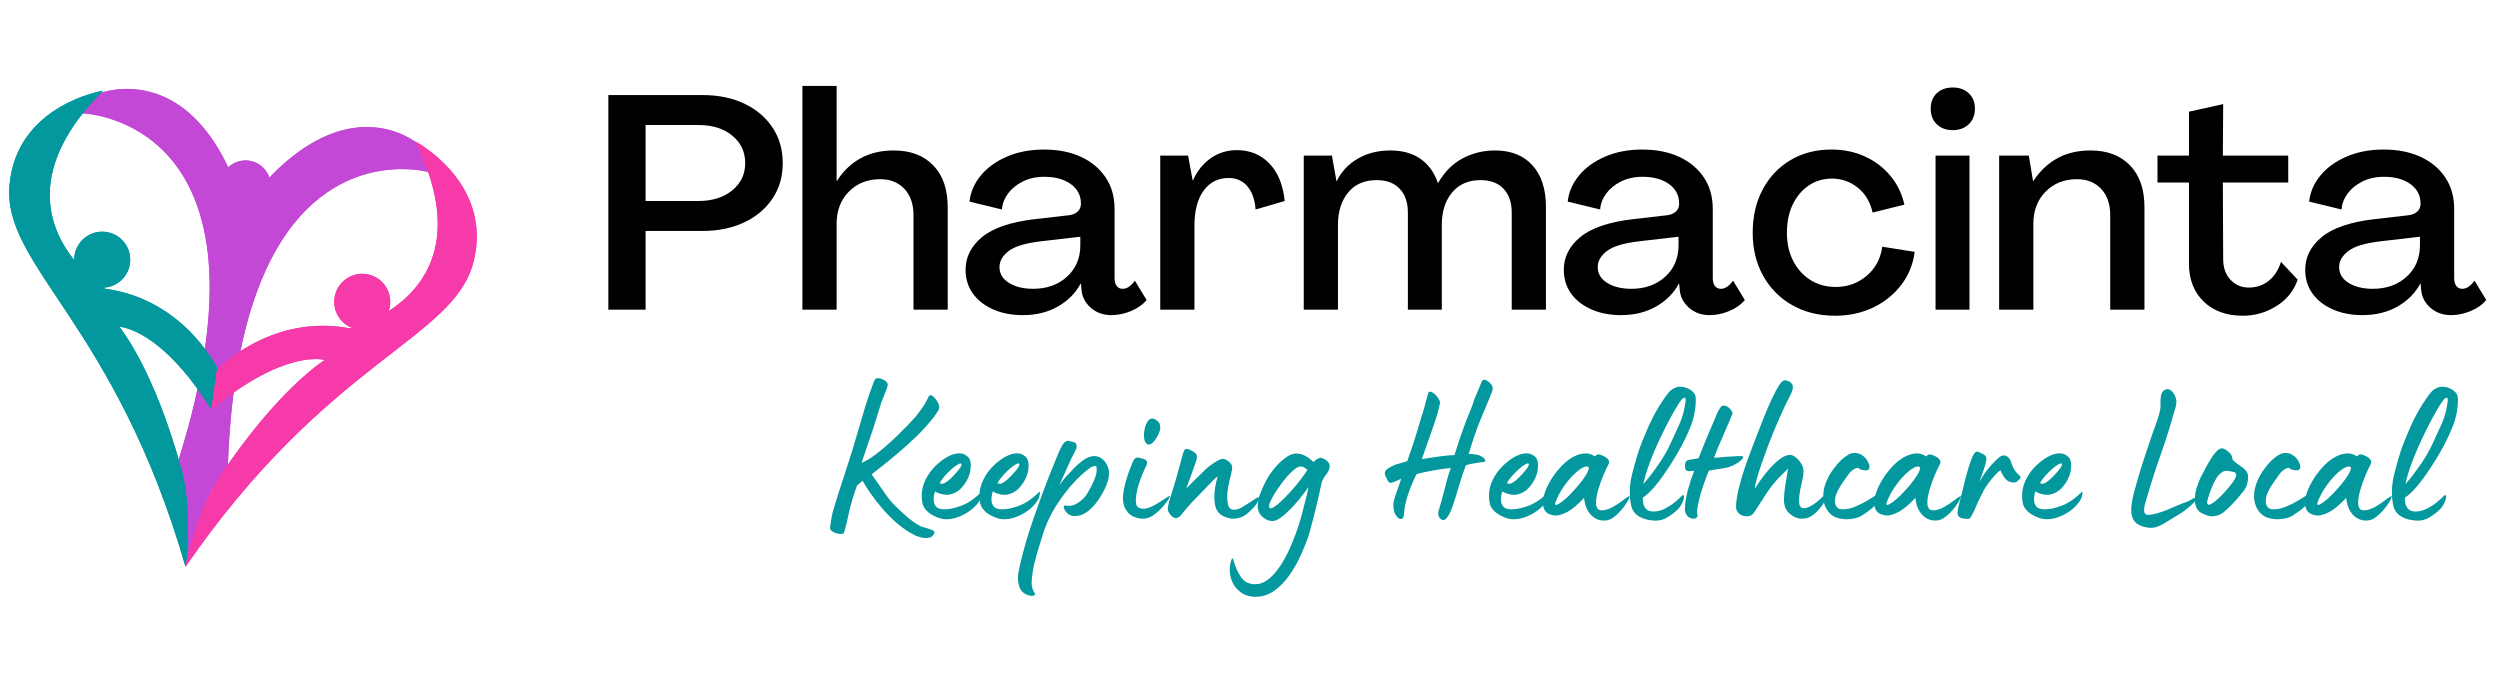 <svg xmlns="http://www.w3.org/2000/svg" xmlns:xlink="http://www.w3.org/1999/xlink" width="1300" zoomAndPan="magnify" viewBox="0 0 974.88 262.5" height="350" preserveAspectRatio="xMidYMid meet" version="1.0"><defs><g/><clipPath id="49a2046aac"><path d="M 3 35 L 86 35 L 86 221.586 L 3 221.586 Z M 3 35 " clip-rule="nonzero"/></clipPath><clipPath id="5b12ee5159"><path d="M 72 55 L 186 55 L 186 221.586 L 72 221.586 Z M 72 55 " clip-rule="nonzero"/></clipPath></defs><path fill="#c448d6" d="M 162.652 55.875 C 162.652 55.875 137.91 34.941 105 69.254 C 103.688 65.371 100.02 62.57 95.695 62.57 C 93.078 62.57 90.707 63.598 88.949 65.266 C 69.457 24.031 38.664 36.43 38.664 36.43 L 31.895 44.18 C 31.895 44.18 111.316 46.023 69.602 179.352 C 69.602 179.352 74.145 203.711 72.355 220.707 C 72.355 220.707 78.414 197.75 82.82 190.637 C 87.227 183.523 88.797 181.777 88.797 181.777 C 93.52 46.023 167.219 67.133 167.219 67.133 L 162.652 55.875 " fill-opacity="1" fill-rule="nonzero"/><path fill="#c448d6" d="M 49.461 34.684 C 43.004 34.684 38.664 36.43 38.664 36.43 L 31.895 44.18 C 31.895 44.18 111.316 46.023 69.602 179.352 C 69.602 179.352 74.145 203.711 72.355 220.707 C 72.355 220.707 78.414 197.75 82.82 190.637 C 87.227 183.523 88.797 181.777 88.797 181.777 C 92.398 78.23 136.133 65.945 156.68 65.945 C 163.07 65.945 167.219 67.133 167.219 67.133 L 162.652 55.875 C 162.652 55.875 155.176 49.551 142.984 49.551 C 132.988 49.551 119.824 53.797 105 69.254 C 103.688 65.371 100.02 62.57 95.695 62.57 C 93.078 62.57 90.707 63.598 88.949 65.266 C 76.777 39.52 60.199 34.684 49.461 34.684 Z M 49.457 34.684 L 49.461 35.117 C 56.199 35.117 62.582 36.992 68.434 40.688 C 76.395 45.715 83.164 54.047 88.555 65.449 C 88.613 65.578 88.73 65.668 88.867 65.695 C 88.895 65.699 88.922 65.699 88.949 65.699 C 89.059 65.699 89.164 65.656 89.246 65.582 C 91.004 63.922 93.293 63.008 95.695 63.008 C 99.719 63.008 103.293 65.574 104.586 69.391 C 104.637 69.535 104.758 69.645 104.906 69.68 C 104.938 69.684 104.969 69.688 105 69.688 C 105.117 69.688 105.23 69.641 105.316 69.555 C 117.77 56.57 130.441 49.988 142.984 49.988 C 154.199 49.988 161.453 55.477 162.289 56.145 L 166.492 66.504 C 164.965 66.156 161.461 65.508 156.68 65.508 C 145.793 65.508 129.906 68.848 116.055 84.746 C 99.262 104.016 89.949 136.602 88.363 181.609 C 87.945 182.113 86.254 184.266 82.449 190.406 C 79.184 195.68 75.094 209.293 73.109 216.309 C 73.805 200.527 70.344 181.008 70.051 179.379 C 79 150.75 83.016 125.957 81.992 105.688 C 81.156 89.098 76.949 75.418 69.496 65.023 C 61.809 54.305 52.004 49.09 45.133 46.602 C 39.34 44.504 34.695 43.945 32.809 43.797 L 38.918 36.801 C 39.582 36.551 43.684 35.117 49.457 35.117 L 49.457 34.684 " fill-opacity="1" fill-rule="nonzero"/><g clip-path="url(#49a2046aac)"><path fill="#03989e" d="M 82.367 159.746 L 85.082 144.426 C 85.082 144.426 72.355 116.848 40.961 112.602 C 40.961 112.602 40.738 112.461 40.344 112.191 C 45.715 111.934 50.207 107.738 50.688 102.23 C 51.211 96.219 46.762 90.922 40.75 90.398 C 34.738 89.875 29.441 94.324 28.922 100.332 C 28.883 100.711 28.875 101.086 28.879 101.453 C 18.656 88.691 9.973 65.586 40.117 35.383 C 40.117 35.383 6.371 40.766 3.629 72.293 C 0.887 103.82 45.09 126.293 72.348 221.215 C 72.348 221.215 75.137 199.508 70.82 183.512 C 60.051 143.629 46.477 127.453 46.477 127.453 C 46.477 127.453 62.461 127.762 82.367 159.746 " fill-opacity="1" fill-rule="nonzero"/><path fill="#03989e" d="M 40.117 35.383 C 40.117 35.383 6.371 40.766 3.629 72.293 C 0.887 103.82 45.09 126.293 72.348 221.215 C 72.348 221.215 75.137 199.508 70.82 183.512 C 60.051 143.629 46.477 127.453 46.477 127.453 C 46.477 127.453 62.461 127.762 82.367 159.746 L 85.082 144.426 C 85.082 144.426 72.355 116.848 40.961 112.602 C 40.961 112.602 40.738 112.461 40.344 112.191 C 45.715 111.934 50.207 107.738 50.688 102.23 C 51.211 96.219 46.762 90.922 40.75 90.398 C 40.43 90.367 40.109 90.355 39.793 90.355 C 34.184 90.355 29.414 94.645 28.922 100.332 C 28.883 100.711 28.875 101.086 28.879 101.453 C 18.656 88.691 9.973 65.586 40.117 35.383 Z M 38.801 36.094 C 10.324 65.305 17.445 87.879 28.539 101.727 C 28.621 101.832 28.75 101.891 28.879 101.891 C 28.926 101.891 28.977 101.883 29.023 101.867 C 29.199 101.805 29.316 101.637 29.312 101.449 C 29.312 101.066 29.324 100.715 29.352 100.371 C 29.582 97.738 30.781 95.312 32.734 93.535 C 34.672 91.766 37.18 90.793 39.793 90.793 C 40.098 90.793 40.406 90.805 40.711 90.832 C 46.477 91.336 50.754 96.43 50.25 102.191 C 49.801 107.395 45.531 111.508 40.32 111.754 C 40.133 111.766 39.973 111.891 39.922 112.074 C 39.871 112.254 39.941 112.445 40.094 112.551 C 40.496 112.824 40.723 112.965 40.73 112.969 C 40.781 113.004 40.84 113.023 40.902 113.031 C 56.98 115.207 68.023 123.668 74.457 130.383 C 80.934 137.141 84.168 143.535 84.629 144.488 L 82.137 158.555 C 72.051 142.613 63.027 134.906 57.191 131.234 C 50.676 127.141 46.652 127.02 46.484 127.016 C 46.48 127.016 46.477 127.016 46.477 127.016 C 46.309 127.016 46.152 127.113 46.082 127.266 C 46.008 127.418 46.031 127.602 46.141 127.734 C 46.277 127.895 59.785 144.32 70.398 183.625 C 73.848 196.402 72.711 213.059 72.148 218.965 C 57.16 167.832 37.359 138.113 22.848 116.328 C 10.801 98.254 2.844 86.309 4.062 72.328 C 4.68 65.223 6.957 58.887 10.832 53.492 C 13.934 49.176 18.062 45.441 23.102 42.402 C 29.645 38.457 36.062 36.711 38.801 36.094 " fill-opacity="1" fill-rule="nonzero"/></g><g clip-path="url(#5b12ee5159)"><path fill="#f63aa9" d="M 82.367 159.746 L 84.57 144.23 C 84.57 144.23 105.398 122.125 136.516 128.074 C 136.516 128.074 136.773 128.012 137.234 127.883 C 132.223 125.926 129.293 120.523 130.59 115.148 C 132.004 109.281 137.906 105.672 143.77 107.086 C 149.637 108.5 153.246 114.402 151.832 120.266 C 151.746 120.633 151.637 120.992 151.516 121.344 C 165.262 112.488 180.836 93.336 161.844 55.121 C 161.844 55.121 192.133 70.945 184.723 101.711 C 177.309 132.473 128.254 139.742 72.254 221.09 C 72.254 221.09 76.504 199.621 85.68 185.824 C 108.559 151.43 126.57 140.402 126.57 140.402 C 126.57 140.402 111.402 135.738 82.367 159.746 " fill-opacity="1" fill-rule="nonzero"/><path fill="#f63aa9" d="M 161.844 55.121 C 180.836 93.336 165.262 112.488 151.516 121.344 C 151.637 120.992 151.746 120.633 151.832 120.266 C 153.246 114.402 149.637 108.5 143.77 107.086 C 142.91 106.879 142.051 106.781 141.203 106.781 C 136.273 106.781 131.797 110.145 130.59 115.148 C 129.293 120.523 132.223 125.926 137.234 127.883 C 136.773 128.012 136.516 128.074 136.516 128.074 C 132.824 127.367 129.281 127.055 125.898 127.055 C 100.754 127.055 84.57 144.23 84.57 144.23 L 82.367 159.746 C 103.281 142.453 117 140.035 123.039 140.035 C 125.387 140.035 126.57 140.402 126.57 140.402 C 126.57 140.402 108.559 151.43 85.68 185.824 C 76.504 199.621 72.254 221.09 72.254 221.09 C 128.254 139.742 177.309 132.473 184.723 101.711 C 192.133 70.945 161.844 55.121 161.844 55.121 Z M 162.867 56.215 C 165.266 57.672 170.801 61.367 175.75 67.184 C 179.562 71.668 182.293 76.52 183.863 81.598 C 185.82 87.941 185.969 94.676 184.297 101.609 C 181.008 115.25 169.672 124.047 152.512 137.359 C 131.828 153.406 103.609 175.297 73.156 219.02 C 74.5 213.238 78.715 197.086 86.043 186.066 C 108.594 152.168 126.617 140.883 126.801 140.773 C 126.945 140.684 127.027 140.516 127.004 140.344 C 126.98 140.176 126.863 140.031 126.699 139.984 C 126.648 139.969 125.422 139.602 123.039 139.602 C 116.785 139.602 103.32 142.102 82.957 158.695 L 84.984 144.434 C 85.633 143.773 89.57 139.879 96.031 136.02 C 102.539 132.129 113.008 127.492 125.898 127.492 C 129.387 127.492 132.934 127.832 136.434 128.5 C 136.461 128.508 136.488 128.508 136.516 128.508 C 136.551 128.508 136.582 128.504 136.617 128.496 C 136.629 128.496 136.891 128.434 137.352 128.301 C 137.531 128.25 137.66 128.09 137.672 127.902 C 137.68 127.715 137.566 127.543 137.395 127.473 C 132.531 125.582 129.789 120.324 131.016 115.25 C 132.152 110.52 136.344 107.219 141.203 107.219 C 142.027 107.219 142.859 107.316 143.672 107.512 C 146.391 108.168 148.695 109.844 150.16 112.234 C 151.621 114.625 152.062 117.441 151.406 120.168 C 151.324 120.504 151.223 120.852 151.102 121.199 C 151.043 121.371 151.098 121.57 151.242 121.684 C 151.324 121.746 151.418 121.777 151.516 121.777 C 151.598 121.777 151.68 121.754 151.75 121.707 C 166.672 112.102 180.59 92.957 162.867 56.215 " fill-opacity="1" fill-rule="nonzero"/></g><g fill="#000000" fill-opacity="1"><g transform="translate(230.35, 120.776)"><g><path d="M 6.844 0 L 6.844 -83.703 L 43.562 -83.703 C 49.781 -83.703 55.227 -82.582 59.906 -80.344 C 64.594 -78.102 68.254 -74.992 70.891 -71.016 C 73.535 -67.035 74.859 -62.41 74.859 -57.141 C 74.859 -51.941 73.535 -47.352 70.891 -43.375 C 68.254 -39.406 64.578 -36.301 59.859 -34.062 C 55.141 -31.82 49.672 -30.703 43.453 -30.703 L 21.375 -30.703 L 21.375 0 Z M 21.375 -42.391 L 42.031 -42.391 C 47.383 -42.391 51.754 -43.766 55.141 -46.516 C 58.523 -49.273 60.219 -52.816 60.219 -57.141 C 60.219 -61.547 58.539 -65.125 55.188 -67.875 C 51.844 -70.633 47.457 -72.016 42.031 -72.016 L 21.375 -72.016 Z M 21.375 -42.391 "/></g></g></g><g fill="#000000" fill-opacity="1"><g transform="translate(307.567, 120.776)"><g><path d="M 5.312 0 L 5.312 -87.25 L 18.656 -87.25 L 18.656 -50.172 L 18.766 -50.172 C 21.129 -53.953 24.16 -56.883 27.859 -58.969 C 31.555 -61.051 35.926 -62.094 40.969 -62.094 C 47.5 -62.094 52.633 -60.145 56.375 -56.25 C 60.113 -52.352 61.984 -46.941 61.984 -40.016 L 61.984 0 L 48.641 0 L 48.641 -36.828 C 48.641 -41.16 47.457 -44.586 45.094 -47.109 C 42.738 -49.629 39.594 -50.891 35.656 -50.891 C 30.695 -50.891 26.625 -49.273 23.438 -46.047 C 20.25 -42.816 18.656 -38.645 18.656 -33.531 L 18.656 0 Z M 5.312 0 "/></g></g></g><g fill="#000000" fill-opacity="1"><g transform="translate(374.394, 120.776)"><g><path d="M 24.438 2.125 C 20.113 2.125 16.258 1.379 12.875 -0.109 C 9.488 -1.609 6.848 -3.676 4.953 -6.312 C 3.066 -8.945 2.125 -12.035 2.125 -15.578 C 2.125 -20.535 4.27 -24.785 8.562 -28.328 C 12.852 -31.867 19.68 -34.191 29.047 -35.297 L 42.391 -36.828 C 43.805 -36.992 44.945 -37.469 45.812 -38.25 C 46.676 -39.039 47.109 -40.066 47.109 -41.328 C 47.109 -44.547 45.789 -47.098 43.156 -48.984 C 40.52 -50.879 37.078 -51.828 32.828 -51.828 C 29.672 -51.828 26.875 -51.219 24.438 -50 C 22 -48.781 20.07 -47.207 18.656 -45.281 C 17.238 -43.352 16.453 -41.285 16.297 -39.078 L 3.656 -42.141 C 4.051 -45.848 5.508 -49.234 8.031 -52.297 C 10.551 -55.367 13.938 -57.828 18.188 -59.672 C 22.438 -61.523 27.273 -62.453 32.703 -62.453 C 38.211 -62.453 43.016 -61.504 47.109 -59.609 C 51.203 -57.723 54.41 -55.051 56.734 -51.594 C 59.055 -48.133 60.219 -44.039 60.219 -39.312 L 60.219 -12.281 C 60.219 -11.02 60.488 -10.016 61.031 -9.266 C 61.582 -8.516 62.375 -8.141 63.406 -8.141 C 65.051 -8.141 66.625 -9.203 68.125 -11.328 L 72.719 -3.781 C 71.227 -1.969 69.203 -0.531 66.641 0.531 C 64.086 1.594 61.551 2.125 59.031 2.125 C 55.801 2.125 53.102 1.16 50.938 -0.766 C 48.781 -2.691 47.582 -4.992 47.344 -7.672 L 47.109 -10.156 L 46.984 -10.156 C 45.016 -6.457 42.062 -3.484 38.125 -1.234 C 34.195 1.004 29.633 2.125 24.438 2.125 Z M 28.453 -8.141 C 33.805 -8.141 38.211 -9.711 41.672 -12.859 C 45.141 -16.016 46.875 -20.109 46.875 -25.141 L 46.875 -28.453 L 31.641 -26.688 C 25.504 -25.977 21.254 -24.695 18.891 -22.844 C 16.523 -21 15.344 -18.93 15.344 -16.641 C 15.344 -14.047 16.582 -11.977 19.062 -10.438 C 21.539 -8.906 24.672 -8.141 28.453 -8.141 Z M 28.453 -8.141 "/></g></g></g><g fill="#000000" fill-opacity="1"><g transform="translate(447.125, 120.776)"><g><path d="M 35.188 -62.219 C 40.301 -62.219 44.531 -60.484 47.875 -57.016 C 51.219 -53.555 53.207 -48.68 53.844 -42.391 L 42.5 -39.078 C 42.188 -43.016 41.102 -46.047 39.25 -48.172 C 37.406 -50.297 34.988 -51.359 32 -51.359 C 27.906 -51.359 24.656 -49.723 22.25 -46.453 C 19.852 -43.191 18.656 -38.648 18.656 -32.828 L 18.656 0 L 5.312 0 L 5.312 -60.094 L 16.172 -60.094 L 17.953 -50.406 L 18.062 -50.406 C 19.719 -54.113 22.039 -57.008 25.031 -59.094 C 28.02 -61.176 31.406 -62.219 35.188 -62.219 Z M 35.188 -62.219 "/></g></g></g><g fill="#000000" fill-opacity="1"><g transform="translate(503.09, 120.776)"><g><path d="M 5.312 0 L 5.312 -60.094 L 16.297 -60.094 L 18.062 -50.172 L 18.188 -50.172 C 19.988 -53.867 22.719 -56.781 26.375 -58.906 C 30.039 -61.031 34.273 -62.094 39.078 -62.094 C 43.797 -62.094 47.707 -61.008 50.812 -58.844 C 53.926 -56.688 56.191 -53.562 57.609 -49.469 L 57.734 -49.469 C 60.254 -53.801 63.441 -56.988 67.297 -59.031 C 71.148 -61.07 75.359 -62.094 79.922 -62.094 C 86.141 -62.094 91 -60.164 94.5 -56.312 C 98.008 -52.457 99.766 -47.023 99.766 -40.016 L 99.766 0 L 86.422 0 L 86.422 -37.891 C 86.422 -41.828 85.359 -44.914 83.234 -47.156 C 81.109 -49.406 78.117 -50.531 74.266 -50.531 C 69.535 -50.531 65.832 -48.914 63.156 -45.688 C 60.488 -42.457 59.156 -38.285 59.156 -33.172 L 59.156 0 L 45.922 0 L 45.922 -37.891 C 45.922 -41.828 44.859 -44.914 42.734 -47.156 C 40.609 -49.406 37.617 -50.531 33.766 -50.531 C 28.961 -50.531 25.242 -48.914 22.609 -45.688 C 19.973 -42.457 18.656 -38.285 18.656 -33.172 L 18.656 0 Z M 5.312 0 "/></g></g></g><g fill="#000000" fill-opacity="1"><g transform="translate(607.699, 120.776)"><g><path d="M 24.438 2.125 C 20.113 2.125 16.258 1.379 12.875 -0.109 C 9.488 -1.609 6.848 -3.676 4.953 -6.312 C 3.066 -8.945 2.125 -12.035 2.125 -15.578 C 2.125 -20.535 4.27 -24.785 8.562 -28.328 C 12.852 -31.867 19.68 -34.191 29.047 -35.297 L 42.391 -36.828 C 43.805 -36.992 44.945 -37.469 45.812 -38.25 C 46.676 -39.039 47.109 -40.066 47.109 -41.328 C 47.109 -44.547 45.789 -47.098 43.156 -48.984 C 40.52 -50.879 37.078 -51.828 32.828 -51.828 C 29.672 -51.828 26.875 -51.219 24.438 -50 C 22 -48.781 20.07 -47.207 18.656 -45.281 C 17.238 -43.352 16.453 -41.285 16.297 -39.078 L 3.656 -42.141 C 4.051 -45.848 5.508 -49.234 8.031 -52.297 C 10.551 -55.367 13.938 -57.828 18.188 -59.672 C 22.438 -61.523 27.273 -62.453 32.703 -62.453 C 38.211 -62.453 43.016 -61.504 47.109 -59.609 C 51.203 -57.723 54.41 -55.051 56.734 -51.594 C 59.055 -48.133 60.219 -44.039 60.219 -39.312 L 60.219 -12.281 C 60.219 -11.02 60.488 -10.016 61.031 -9.266 C 61.582 -8.516 62.375 -8.141 63.406 -8.141 C 65.051 -8.141 66.625 -9.203 68.125 -11.328 L 72.719 -3.781 C 71.227 -1.969 69.203 -0.531 66.641 0.531 C 64.086 1.594 61.551 2.125 59.031 2.125 C 55.801 2.125 53.102 1.16 50.938 -0.766 C 48.781 -2.691 47.582 -4.992 47.344 -7.672 L 47.109 -10.156 L 46.984 -10.156 C 45.016 -6.457 42.062 -3.484 38.125 -1.234 C 34.195 1.004 29.633 2.125 24.438 2.125 Z M 28.453 -8.141 C 33.805 -8.141 38.211 -9.711 41.672 -12.859 C 45.141 -16.016 46.875 -20.109 46.875 -25.141 L 46.875 -28.453 L 31.641 -26.688 C 25.504 -25.977 21.254 -24.695 18.891 -22.844 C 16.523 -21 15.344 -18.93 15.344 -16.641 C 15.344 -14.047 16.582 -11.977 19.062 -10.438 C 21.539 -8.906 24.672 -8.141 28.453 -8.141 Z M 28.453 -8.141 "/></g></g></g><g fill="#000000" fill-opacity="1"><g transform="translate(680.429, 120.776)"><g><path d="M 35.188 2.359 C 28.883 2.359 23.312 0.984 18.469 -1.766 C 13.633 -4.523 9.859 -8.344 7.141 -13.219 C 4.422 -18.102 3.062 -23.691 3.062 -29.984 C 3.062 -36.359 4.359 -41.984 6.953 -46.859 C 9.555 -51.742 13.16 -55.562 17.766 -58.312 C 22.367 -61.07 27.703 -62.453 33.766 -62.453 C 38.566 -62.453 42.938 -61.547 46.875 -59.734 C 50.812 -57.93 54.113 -55.414 56.781 -52.188 C 59.457 -48.957 61.27 -45.219 62.219 -40.969 L 49.828 -37.891 C 48.879 -42.066 46.926 -45.316 43.969 -47.641 C 41.02 -49.961 37.695 -51.125 34 -51.125 C 30.613 -51.125 27.602 -50.238 24.969 -48.469 C 22.332 -46.695 20.242 -44.234 18.703 -41.078 C 17.172 -37.93 16.406 -34.234 16.406 -29.984 C 16.406 -25.816 17.234 -22.141 18.891 -18.953 C 20.547 -15.766 22.805 -13.285 25.672 -11.516 C 28.547 -9.742 31.797 -8.859 35.422 -8.859 C 40.066 -8.859 44.098 -10.312 47.516 -13.219 C 50.941 -16.133 52.969 -19.914 53.594 -24.562 L 66.234 -22.547 C 65.598 -17.672 63.844 -13.363 60.969 -9.625 C 58.102 -5.883 54.445 -2.953 50 -0.828 C 45.551 1.297 40.613 2.359 35.188 2.359 Z M 35.188 2.359 "/></g></g></g><g fill="#000000" fill-opacity="1"><g transform="translate(748.791, 120.776)"><g><path d="M 12.75 -70.016 C 10.156 -70.016 8.066 -70.781 6.484 -72.312 C 4.91 -73.844 4.125 -75.867 4.125 -78.391 C 4.125 -80.91 4.91 -82.914 6.484 -84.406 C 8.066 -85.906 10.156 -86.656 12.75 -86.656 C 15.27 -86.656 17.336 -85.906 18.953 -84.406 C 20.566 -82.914 21.375 -80.91 21.375 -78.391 C 21.375 -75.867 20.566 -73.844 18.953 -72.312 C 17.336 -70.781 15.27 -70.016 12.75 -70.016 Z M 6.016 0 L 6.016 -60.094 L 19.25 -60.094 L 19.25 0 Z M 6.016 0 "/></g></g></g><g fill="#000000" fill-opacity="1"><g transform="translate(774.294, 120.776)"><g><path d="M 40.969 -62.094 C 47.5 -62.094 52.633 -60.145 56.375 -56.25 C 60.113 -52.352 61.984 -46.941 61.984 -40.016 L 61.984 0 L 48.641 0 L 48.641 -36.828 C 48.641 -41.16 47.457 -44.586 45.094 -47.109 C 42.738 -49.629 39.594 -50.891 35.656 -50.891 C 30.695 -50.891 26.625 -49.273 23.438 -46.047 C 20.25 -42.816 18.656 -38.645 18.656 -33.531 L 18.656 0 L 5.312 0 L 5.312 -60.094 L 16.891 -60.094 L 18.531 -50.172 L 18.656 -50.172 C 21.094 -53.953 24.16 -56.883 27.859 -58.969 C 31.555 -61.051 35.926 -62.094 40.969 -62.094 Z M 40.969 -62.094 "/></g></g></g><g fill="#000000" fill-opacity="1"><g transform="translate(841.121, 120.776)"><g><path d="M 33.531 2.359 C 27.156 2.359 22.055 0.508 18.234 -3.188 C 14.422 -6.883 12.516 -11.805 12.516 -17.953 L 12.516 -49.594 L 0.234 -49.594 L 0.234 -60.094 L 12.516 -60.094 L 12.516 -77.219 L 25.859 -80.172 L 25.734 -60.094 L 51.234 -60.094 L 51.234 -49.594 L 25.734 -49.594 L 25.859 -19.719 C 25.859 -16.406 26.801 -13.727 28.688 -11.688 C 30.57 -9.645 32.973 -8.625 35.891 -8.625 C 38.805 -8.625 41.363 -9.488 43.562 -11.219 C 45.77 -12.945 47.383 -15.426 48.406 -18.656 L 54.906 -11.688 C 53.406 -7.352 50.645 -3.926 46.625 -1.406 C 42.613 1.102 38.25 2.359 33.531 2.359 Z M 33.531 2.359 "/></g></g></g><g fill="#000000" fill-opacity="1"><g transform="translate(896.85, 120.776)"><g><path d="M 24.438 2.125 C 20.113 2.125 16.258 1.379 12.875 -0.109 C 9.488 -1.609 6.848 -3.676 4.953 -6.312 C 3.066 -8.945 2.125 -12.035 2.125 -15.578 C 2.125 -20.535 4.27 -24.785 8.562 -28.328 C 12.852 -31.867 19.68 -34.191 29.047 -35.297 L 42.391 -36.828 C 43.805 -36.992 44.945 -37.469 45.812 -38.25 C 46.676 -39.039 47.109 -40.066 47.109 -41.328 C 47.109 -44.547 45.789 -47.098 43.156 -48.984 C 40.52 -50.879 37.078 -51.828 32.828 -51.828 C 29.672 -51.828 26.875 -51.219 24.438 -50 C 22 -48.781 20.07 -47.207 18.656 -45.281 C 17.238 -43.352 16.453 -41.285 16.297 -39.078 L 3.656 -42.141 C 4.051 -45.848 5.508 -49.234 8.031 -52.297 C 10.551 -55.367 13.938 -57.828 18.188 -59.672 C 22.438 -61.523 27.273 -62.453 32.703 -62.453 C 38.211 -62.453 43.016 -61.504 47.109 -59.609 C 51.203 -57.723 54.41 -55.051 56.734 -51.594 C 59.055 -48.133 60.219 -44.039 60.219 -39.312 L 60.219 -12.281 C 60.219 -11.02 60.488 -10.016 61.031 -9.266 C 61.582 -8.516 62.375 -8.141 63.406 -8.141 C 65.051 -8.141 66.625 -9.203 68.125 -11.328 L 72.719 -3.781 C 71.227 -1.969 69.203 -0.531 66.641 0.531 C 64.086 1.594 61.551 2.125 59.031 2.125 C 55.801 2.125 53.102 1.16 50.938 -0.766 C 48.781 -2.691 47.582 -4.992 47.344 -7.672 L 47.109 -10.156 L 46.984 -10.156 C 45.016 -6.457 42.062 -3.484 38.125 -1.234 C 34.195 1.004 29.633 2.125 24.438 2.125 Z M 28.453 -8.141 C 33.805 -8.141 38.211 -9.711 41.672 -12.859 C 45.141 -16.016 46.875 -20.109 46.875 -25.141 L 46.875 -28.453 L 31.641 -26.688 C 25.504 -25.977 21.254 -24.695 18.891 -22.844 C 16.523 -21 15.344 -18.93 15.344 -16.641 C 15.344 -14.047 16.582 -11.977 19.062 -10.438 C 21.539 -8.906 24.672 -8.141 28.453 -8.141 Z M 28.453 -8.141 "/></g></g></g><g fill="#03989e" fill-opacity="1"><g transform="translate(269.802, 201.355)"><g/></g></g><g fill="#03989e" fill-opacity="1"><g transform="translate(288.548, 201.355)"><g/></g></g><g fill="#03989e" fill-opacity="1"><g transform="translate(307.294, 201.355)"><g/></g></g><g fill="#03989e" fill-opacity="1"><g transform="translate(326.086, 201.355)"><g><path d="M 30.844 7.516 C 28.363 6.273 26.023 4.711 23.828 2.828 C 21.629 0.941 19.641 -1.047 17.859 -3.141 C 16.078 -5.234 14.539 -7.223 13.25 -9.109 C 11.957 -10.992 10.953 -12.582 10.234 -13.875 C 9.867 -13.508 9.52 -13.195 9.188 -12.938 C 8.852 -12.688 8.477 -12.352 8.062 -11.938 C 6.613 -7.852 5.594 -4.414 5 -1.625 C 4.406 1.164 3.77 3.773 3.094 6.203 C 2.988 6.609 2.641 6.836 2.047 6.891 C 1.453 6.941 0.797 6.863 0.078 6.656 C -0.641 6.457 -1.242 6.16 -1.734 5.766 C -2.234 5.379 -2.457 4.93 -2.406 4.422 C -2.094 1.523 -1.625 -0.953 -1 -3.016 C -0.383 -5.086 0.18 -6.926 0.703 -8.531 C 1.422 -10.645 2.113 -12.758 2.781 -14.875 C 3.457 -17 4.133 -19.094 4.812 -21.156 C 6 -24.82 7.117 -28.504 8.172 -32.203 C 9.234 -35.898 10.332 -39.609 11.469 -43.328 C 11.883 -44.672 12.363 -46.129 12.906 -47.703 C 13.445 -49.273 14.078 -50.992 14.797 -52.859 C 15.109 -53.629 15.676 -53.961 16.5 -53.859 C 17.332 -53.754 18.125 -53.457 18.875 -52.969 C 19.625 -52.477 20.023 -52 20.078 -51.531 C 20.129 -51.227 20 -50.633 19.688 -49.75 C 19.375 -48.875 19.008 -47.945 18.594 -46.969 C 18.188 -45.988 17.852 -45.16 17.594 -44.484 C 16.457 -40.711 15.359 -37.195 14.297 -33.938 C 13.234 -30.688 12.301 -27.926 11.5 -25.656 C 10.707 -23.383 10.156 -21.781 9.844 -20.844 C 11.289 -21.414 12.836 -22.297 14.484 -23.484 C 16.141 -24.672 17.82 -26.016 19.531 -27.516 C 21.238 -29.016 22.852 -30.508 24.375 -32 C 25.895 -33.5 27.234 -34.852 28.391 -36.062 C 29.555 -37.281 30.398 -38.203 30.922 -38.828 C 31.641 -39.703 32.477 -40.812 33.438 -42.156 C 34.395 -43.5 35.234 -44.973 35.953 -46.578 C 36.266 -47.191 36.664 -47.383 37.156 -47.156 C 37.645 -46.926 38.133 -46.5 38.625 -45.875 C 39.125 -45.258 39.5 -44.664 39.75 -44.094 C 40.27 -43.062 40.285 -42.129 39.797 -41.297 C 39.305 -40.473 38.75 -39.625 38.125 -38.75 C 36.062 -36.164 33.867 -33.723 31.547 -31.422 C 29.223 -29.129 26.625 -26.781 23.75 -24.375 C 20.883 -21.969 17.566 -19.297 13.797 -16.359 C 15.754 -13.617 17.391 -11.281 18.703 -9.344 C 20.023 -7.406 21.332 -5.766 22.625 -4.422 C 24.125 -2.922 25.727 -1.422 27.438 0.078 C 29.145 1.578 30.953 2.844 32.859 3.875 C 33.379 4.082 34.113 4.312 35.062 4.562 C 36.02 4.82 36.848 5.117 37.547 5.453 C 38.242 5.797 38.461 6.227 38.203 6.75 C 37.691 7.727 36.93 8.281 35.922 8.406 C 34.91 8.539 33.926 8.477 32.969 8.219 C 32.02 7.957 31.312 7.723 30.844 7.516 Z M 30.844 7.516 "/></g></g></g><g fill="#03989e" fill-opacity="1"><g transform="translate(358.62, 201.355)"><g><path d="M 10.469 1.156 C 9.227 1.156 7.984 0.895 6.734 0.375 C 5.492 -0.133 4.438 -0.723 3.562 -1.391 C 2.27 -2.473 1.484 -3.547 1.203 -4.609 C 0.922 -5.672 0.781 -6.82 0.781 -8.062 C 0.781 -10.176 1.27 -12.227 2.25 -14.219 C 3.227 -16.207 4.492 -17.977 6.047 -19.531 C 7.598 -21.082 9.195 -22.305 10.844 -23.203 C 12.5 -24.109 14.023 -24.562 15.422 -24.562 C 16.297 -24.562 17.125 -24.332 17.906 -23.875 C 18.52 -23.508 18.969 -23.109 19.25 -22.672 C 19.539 -22.234 19.738 -21.676 19.844 -21 C 19.895 -20.789 19.922 -20.582 19.922 -20.375 C 19.922 -20.176 19.922 -19.945 19.922 -19.688 C 19.922 -19.164 19.879 -18.594 19.797 -17.969 C 19.723 -17.352 19.555 -16.711 19.297 -16.047 C 18.773 -14.441 17.852 -12.875 16.531 -11.344 C 15.219 -9.82 13.555 -8.859 11.547 -8.453 C 11.336 -8.398 11.004 -8.375 10.547 -8.375 C 9.867 -8.375 9.102 -8.488 8.25 -8.719 C 7.395 -8.945 6.633 -9.27 5.969 -9.688 C 5.602 -8.551 5.43 -7.453 5.453 -6.391 C 5.484 -5.336 5.812 -4.445 6.438 -3.719 C 7.051 -3.051 8.133 -2.719 9.688 -2.719 C 11.645 -2.719 13.906 -3.219 16.469 -4.219 C 19.031 -5.227 21.578 -7 24.109 -9.531 C 24.359 -9.789 24.406 -9.379 24.25 -8.297 C 24.102 -7.211 23.457 -6 22.312 -4.656 C 21.02 -3.102 19.25 -1.742 17 -0.578 C 14.758 0.578 12.582 1.156 10.469 1.156 Z M 7.75 -12.938 C 8.469 -12.582 9.16 -12.609 9.828 -13.016 C 10.504 -13.43 11.078 -13.848 11.547 -14.266 C 11.754 -14.422 12.129 -14.77 12.672 -15.312 C 13.211 -15.852 13.789 -16.473 14.406 -17.172 C 15.031 -17.867 15.535 -18.523 15.922 -19.141 C 16.305 -19.766 16.426 -20.203 16.281 -20.453 C 16.125 -20.711 15.707 -20.66 15.031 -20.297 C 14.363 -19.941 13.562 -19.363 12.625 -18.562 C 11.695 -17.758 10.797 -16.867 9.922 -15.891 C 9.047 -14.91 8.32 -13.926 7.75 -12.938 Z M 7.75 -12.938 "/></g></g></g><g fill="#03989e" fill-opacity="1"><g transform="translate(381.162, 201.355)"><g><path d="M 10.469 1.156 C 9.227 1.156 7.984 0.895 6.734 0.375 C 5.492 -0.133 4.438 -0.723 3.562 -1.391 C 2.27 -2.473 1.484 -3.547 1.203 -4.609 C 0.922 -5.672 0.781 -6.82 0.781 -8.062 C 0.781 -10.176 1.27 -12.227 2.25 -14.219 C 3.227 -16.207 4.492 -17.977 6.047 -19.531 C 7.598 -21.082 9.195 -22.305 10.844 -23.203 C 12.5 -24.109 14.023 -24.562 15.422 -24.562 C 16.297 -24.562 17.125 -24.332 17.906 -23.875 C 18.52 -23.508 18.969 -23.109 19.25 -22.672 C 19.539 -22.234 19.738 -21.676 19.844 -21 C 19.895 -20.789 19.922 -20.582 19.922 -20.375 C 19.922 -20.176 19.922 -19.945 19.922 -19.688 C 19.922 -19.164 19.879 -18.594 19.797 -17.969 C 19.723 -17.352 19.555 -16.711 19.297 -16.047 C 18.773 -14.441 17.852 -12.875 16.531 -11.344 C 15.219 -9.82 13.555 -8.859 11.547 -8.453 C 11.336 -8.398 11.004 -8.375 10.547 -8.375 C 9.867 -8.375 9.102 -8.488 8.25 -8.719 C 7.395 -8.945 6.633 -9.27 5.969 -9.688 C 5.602 -8.551 5.43 -7.453 5.453 -6.391 C 5.484 -5.336 5.812 -4.445 6.438 -3.719 C 7.051 -3.051 8.133 -2.719 9.688 -2.719 C 11.645 -2.719 13.906 -3.219 16.469 -4.219 C 19.031 -5.227 21.578 -7 24.109 -9.531 C 24.359 -9.789 24.406 -9.379 24.25 -8.297 C 24.102 -7.211 23.457 -6 22.312 -4.656 C 21.02 -3.102 19.25 -1.742 17 -0.578 C 14.758 0.578 12.582 1.156 10.469 1.156 Z M 7.75 -12.938 C 8.469 -12.582 9.16 -12.609 9.828 -13.016 C 10.504 -13.43 11.078 -13.848 11.547 -14.266 C 11.754 -14.422 12.129 -14.77 12.672 -15.312 C 13.211 -15.852 13.789 -16.473 14.406 -17.172 C 15.031 -17.867 15.535 -18.523 15.922 -19.141 C 16.305 -19.766 16.426 -20.203 16.281 -20.453 C 16.125 -20.711 15.707 -20.66 15.031 -20.297 C 14.363 -19.941 13.562 -19.363 12.625 -18.562 C 11.695 -17.758 10.797 -16.867 9.922 -15.891 C 9.047 -14.91 8.32 -13.926 7.75 -12.938 Z M 7.75 -12.938 "/></g></g></g><g fill="#03989e" fill-opacity="1"><g transform="translate(403.704, 201.355)"><g><path d="M -0.234 30 C 0.023 30.406 -0.07 30.695 -0.531 30.875 C -1 31.062 -1.633 31.062 -2.438 30.875 C -3.238 30.695 -4.023 30.285 -4.797 29.641 C -5.578 28.992 -6.125 28.023 -6.438 26.734 C -6.844 25.129 -6.863 23.41 -6.5 21.578 C -6.145 19.742 -5.734 17.926 -5.266 16.125 C -4.234 11.938 -3.02 7.773 -1.625 3.641 C -0.227 -0.492 1.219 -4.602 2.719 -8.688 C 3.594 -11.062 4.484 -13.41 5.391 -15.734 C 6.297 -18.055 7.238 -20.379 8.219 -22.703 C 9.094 -24.879 9.801 -26.441 10.344 -27.391 C 10.883 -28.348 11.391 -28.93 11.859 -29.141 C 12.273 -29.398 12.703 -29.488 13.141 -29.406 C 13.578 -29.332 14.234 -29.164 15.109 -28.906 C 15.578 -28.801 15.898 -28.453 16.078 -27.859 C 16.266 -27.266 16.125 -26.531 15.656 -25.656 C 14.414 -23.281 13.352 -21.07 12.469 -19.031 C 11.594 -16.988 10.562 -14.676 9.375 -12.094 C 10.562 -13.738 11.426 -14.859 11.969 -15.453 C 12.508 -16.055 12.961 -16.535 13.328 -16.891 C 13.641 -17.254 14.195 -17.848 15 -18.672 C 15.801 -19.504 16.742 -20.359 17.828 -21.234 C 18.91 -22.109 20.02 -22.754 21.156 -23.172 C 21.727 -23.379 22.348 -23.484 23.016 -23.484 C 24.203 -23.484 25.258 -23.094 26.188 -22.312 C 27.125 -21.539 27.82 -20.547 28.281 -19.328 C 28.75 -18.117 28.879 -16.895 28.672 -15.656 C 28.617 -14.676 28.227 -13.332 27.5 -11.625 C 26.781 -9.914 25.812 -8.172 24.594 -6.391 C 23.383 -4.609 21.992 -3.109 20.422 -1.891 C 18.848 -0.68 17.207 -0.078 15.5 -0.078 C 14.207 -0.078 13.188 -0.453 12.438 -1.203 C 11.688 -1.953 11.258 -2.676 11.156 -3.375 C 11.051 -4.07 11.312 -4.344 11.938 -4.188 C 13.539 -3.875 15.102 -4.223 16.625 -5.234 C 18.145 -6.242 19.32 -7.395 20.156 -8.688 C 20.562 -9.352 21.07 -10.266 21.688 -11.422 C 22.312 -12.586 22.859 -13.816 23.328 -15.109 C 23.797 -16.398 24.004 -17.508 23.953 -18.438 C 23.953 -19.219 23.77 -19.609 23.406 -19.609 C 22.582 -19.609 21.676 -19.207 20.688 -18.406 C 19.707 -17.602 18.938 -16.969 18.375 -16.5 C 14.957 -13.406 11.844 -9.738 9.031 -5.5 C 6.219 -1.258 4.141 3.078 2.797 7.516 C 2.066 9.891 1.352 12.227 0.656 14.531 C -0.039 16.832 -0.594 19.195 -1 21.625 C -1.258 23.07 -1.398 24.504 -1.422 25.922 C -1.453 27.348 -1.055 28.707 -0.234 30 Z M -0.234 30 "/></g></g></g><g fill="#03989e" fill-opacity="1"><g transform="translate(436.47, 201.355)"><g><path d="M 11.469 -27.984 C 10.906 -27.984 10.441 -28.344 10.078 -29.062 C 9.766 -29.633 9.609 -30.594 9.609 -31.938 C 9.609 -32.551 9.723 -33.348 9.953 -34.328 C 10.191 -35.316 10.555 -36.195 11.047 -36.969 C 11.535 -37.738 12.141 -38.125 12.859 -38.125 C 13.586 -38.125 14.391 -37.688 15.266 -36.812 C 15.734 -36.344 15.969 -35.566 15.969 -34.484 C 15.969 -33.867 15.734 -33.039 15.266 -32 C 14.797 -30.969 14.211 -30.039 13.516 -29.219 C 12.828 -28.395 12.145 -27.984 11.469 -27.984 Z M 9.766 0.938 C 8.316 1.031 6.867 0.738 5.422 0.062 C 3.973 -0.602 2.863 -1.785 2.094 -3.484 C 1.32 -5.191 1.219 -7.52 1.781 -10.469 C 2.039 -11.758 2.375 -13.086 2.781 -14.453 C 3.195 -15.816 3.613 -17.039 4.031 -18.125 C 4.445 -19.219 4.754 -20.02 4.953 -20.531 C 5.473 -21.77 5.953 -22.504 6.391 -22.734 C 6.828 -22.973 7.461 -22.961 8.297 -22.703 C 9.641 -22.398 10.426 -22.016 10.656 -21.547 C 10.883 -21.078 10.875 -20.562 10.625 -20 C 9.07 -16.738 7.984 -13.984 7.359 -11.734 C 6.742 -9.492 6.438 -7.57 6.438 -5.969 C 6.438 -5.758 6.488 -5.359 6.594 -4.766 C 6.695 -4.172 7.004 -3.719 7.516 -3.406 C 8.391 -2.895 9.422 -2.789 10.609 -3.094 C 11.805 -3.406 13 -3.91 14.188 -4.609 C 15.375 -5.305 16.414 -5.961 17.312 -6.578 C 18.219 -7.203 18.828 -7.594 19.141 -7.75 C 19.66 -8.062 19.828 -7.984 19.641 -7.516 C 19.461 -7.047 19.062 -6.383 18.438 -5.531 C 17.82 -4.688 17.035 -3.77 16.078 -2.781 C 15.117 -1.801 14.098 -0.961 13.016 -0.266 C 11.93 0.43 10.848 0.832 9.766 0.938 Z M 9.766 0.938 "/></g></g></g><g fill="#03989e" fill-opacity="1"><g transform="translate(454.674, 201.355)"><g><path d="M 26.125 0.938 C 25.238 0.938 24.16 0.688 22.891 0.188 C 21.629 -0.301 20.641 -1.113 19.922 -2.25 C 19.242 -3.332 18.891 -5.047 18.859 -7.391 C 18.836 -9.742 19.27 -12.473 20.156 -15.578 C 19.844 -15.367 19.32 -14.914 18.594 -14.219 C 17.875 -13.52 17.113 -12.742 16.312 -11.891 C 15.508 -11.047 14.797 -10.301 14.172 -9.656 C 13.555 -9.008 13.195 -8.633 13.094 -8.531 C 12.27 -7.695 11.273 -6.66 10.109 -5.422 C 8.953 -4.18 8.086 -3.203 7.516 -2.484 C 7.004 -1.805 6.438 -1.102 5.812 -0.375 C 5.188 0.344 4.516 0.703 3.797 0.703 C 3.129 0.703 2.43 0.258 1.703 -0.625 C 1.391 -1.031 1.145 -1.398 0.969 -1.734 C 0.789 -2.078 0.703 -2.504 0.703 -3.016 C 0.703 -3.898 1.254 -6.047 2.359 -9.453 C 3.473 -12.859 4.859 -17.719 6.516 -24.031 C 6.867 -25.426 7.281 -26.172 7.75 -26.266 C 8.219 -26.367 8.969 -26.141 10 -25.578 C 11.188 -24.953 11.844 -24.395 11.969 -23.906 C 12.102 -23.414 12.094 -22.812 11.938 -22.094 C 11.832 -21.832 11.57 -21.094 11.156 -19.875 C 10.75 -18.664 10.258 -17.258 9.688 -15.656 C 9.113 -14.051 8.52 -12.445 7.906 -10.844 C 8.938 -11.883 9.773 -12.727 10.422 -13.375 C 11.066 -14.02 11.75 -14.691 12.469 -15.391 C 13.195 -16.086 14.129 -17.004 15.266 -18.141 C 15.836 -18.703 16.562 -19.305 17.438 -19.953 C 18.312 -20.598 19.188 -21.164 20.062 -21.656 C 20.945 -22.145 21.676 -22.391 22.25 -22.391 C 22.863 -22.391 23.609 -22.039 24.484 -21.344 C 25.367 -20.656 25.812 -19.922 25.812 -19.141 C 25.812 -18.367 25.691 -17.555 25.453 -16.703 C 25.223 -15.848 25.031 -15.062 24.875 -14.344 C 24.719 -13.664 24.508 -12.691 24.25 -11.422 C 24 -10.16 23.875 -8.883 23.875 -7.594 C 23.875 -6.301 24.023 -5.141 24.328 -4.109 C 24.641 -3.078 25.391 -2.562 26.578 -2.562 C 27.66 -2.562 28.832 -2.973 30.094 -3.797 C 31.363 -4.617 32.391 -5.266 33.172 -5.734 C 33.379 -5.836 33.754 -6.082 34.297 -6.469 C 34.836 -6.852 35.414 -7.176 36.031 -7.438 C 36.395 -7.594 36.367 -7.156 35.953 -6.125 C 35.547 -5.094 34.898 -4.133 34.016 -3.25 C 32.93 -2.113 31.961 -1.234 31.109 -0.609 C 30.266 0.004 29.27 0.441 28.125 0.703 C 27.508 0.859 26.844 0.938 26.125 0.938 Z M 26.125 0.938 "/></g></g></g><g fill="#03989e" fill-opacity="1"><g transform="translate(488.99, 201.355)"><g><path d="M 0.547 31.391 C -2.348 31.391 -4.738 30.367 -6.625 28.328 C -8.508 26.285 -9.453 23.738 -9.453 20.688 C -9.453 20.07 -9.375 19.348 -9.219 18.516 C -9.062 17.691 -8.867 17.062 -8.641 16.625 C -8.41 16.188 -8.219 16.301 -8.062 16.969 C -7.281 19.758 -6.254 22.047 -4.984 23.828 C -3.723 25.609 -1.906 26.5 0.469 26.5 C 2.219 26.5 3.867 25.906 5.422 24.719 C 6.973 23.531 8.43 21.953 9.797 19.984 C 11.172 18.023 12.41 15.859 13.516 13.484 C 14.629 11.109 15.613 8.719 16.469 6.312 C 17.32 3.914 18.031 1.68 18.594 -0.391 C 18.75 -0.898 18.992 -1.879 19.328 -3.328 C 19.672 -4.773 20.07 -6.328 20.531 -7.984 C 20.633 -8.398 20.766 -8.969 20.922 -9.688 C 21.078 -10.406 21.18 -10.973 21.234 -11.391 C 20.516 -10.305 19.555 -9.016 18.359 -7.516 C 17.172 -6.016 15.895 -4.551 14.531 -3.125 C 13.164 -1.707 11.836 -0.523 10.547 0.422 C 9.254 1.379 8.141 1.859 7.203 1.859 C 6.066 1.859 4.957 1.457 3.875 0.656 C 2.789 -0.145 2.094 -1.035 1.781 -2.016 C 1.57 -2.586 1.469 -3.285 1.469 -4.109 C 1.469 -5.609 1.801 -7.207 2.469 -8.906 C 3.145 -10.613 3.77 -12.035 4.344 -13.172 C 5.27 -15.086 6.508 -16.973 8.062 -18.828 C 9.613 -20.691 11.266 -22.191 13.016 -23.328 C 14.254 -24.098 15.414 -24.484 16.5 -24.484 C 17.645 -24.484 18.797 -24.188 19.953 -23.594 C 21.117 -23 22.191 -22.188 23.172 -21.156 C 23.742 -21.727 24.223 -22.113 24.609 -22.312 C 24.992 -22.52 25.367 -22.676 25.734 -22.781 C 25.992 -22.883 26.422 -22.797 27.016 -22.516 C 27.609 -22.234 28.055 -21.961 28.359 -21.703 C 29.141 -21.078 29.531 -20.352 29.531 -19.531 C 29.531 -18.551 29.102 -17.516 28.25 -16.422 C 27.395 -15.336 26.785 -14.281 26.422 -13.25 C 26.066 -11.5 25.629 -9.5 25.109 -7.25 C 24.586 -5 24.055 -2.801 23.516 -0.656 C 22.973 1.488 22.484 3.359 22.047 4.953 C 21.609 6.555 21.312 7.594 21.156 8.062 C 20.383 10.227 19.391 12.656 18.172 15.344 C 16.961 18.031 15.504 20.586 13.797 23.016 C 12.086 25.441 10.133 27.441 7.938 29.016 C 5.75 30.598 3.285 31.391 0.547 31.391 Z M 6.438 -3.094 C 6.945 -3.094 7.707 -3.477 8.719 -4.25 C 9.727 -5.031 10.828 -6.023 12.016 -7.234 C 13.203 -8.453 14.391 -9.742 15.578 -11.109 C 16.766 -12.484 17.82 -13.801 18.75 -15.062 C 19.688 -16.332 20.383 -17.359 20.844 -18.141 C 19.758 -19.016 18.938 -19.453 18.375 -19.453 C 17.594 -19.453 16.738 -19.078 15.812 -18.328 C 14.883 -17.578 14.031 -16.758 13.25 -15.875 C 12.477 -15 11.91 -14.332 11.547 -13.875 C 11.336 -13.562 10.922 -12.988 10.297 -12.156 C 9.68 -11.332 9.035 -10.391 8.359 -9.328 C 7.691 -8.273 7.113 -7.258 6.625 -6.281 C 6.133 -5.301 5.891 -4.5 5.891 -3.875 C 5.891 -3.719 5.926 -3.547 6 -3.359 C 6.082 -3.18 6.227 -3.094 6.438 -3.094 Z M 6.438 -3.094 "/></g></g></g><g fill="#03989e" fill-opacity="1"><g transform="translate(520.517, 201.355)"><g/></g></g><g fill="#03989e" fill-opacity="1"><g transform="translate(539.263, 201.355)"><g><path d="M 24.641 0.938 C 24.234 1.395 23.754 1.547 23.203 1.391 C 22.66 1.234 22.223 0.844 21.891 0.219 C 21.555 -0.395 21.492 -1.141 21.703 -2.016 C 22.523 -4.754 23.164 -7.051 23.625 -8.906 C 24.094 -10.77 24.535 -12.477 24.953 -14.031 C 25.367 -15.582 25.883 -17.18 26.5 -18.828 C 25.57 -18.773 24.27 -18.617 22.594 -18.359 C 20.914 -18.109 19.207 -17.812 17.469 -17.469 C 15.738 -17.133 14.281 -16.789 13.094 -16.438 C 11.445 -12.969 10.25 -10.004 9.5 -7.547 C 8.75 -5.098 8.32 -2.816 8.219 -0.703 C 8.113 0.484 7.695 1.062 6.969 1.031 C 6.25 1.008 5.566 0.457 4.922 -0.625 C 4.273 -1.707 4.004 -3.203 4.109 -5.109 C 4.211 -5.891 4.457 -6.848 4.844 -7.984 C 5.227 -9.117 5.641 -10.289 6.078 -11.5 C 6.523 -12.719 6.875 -13.766 7.125 -14.641 C 6.301 -14.285 5.594 -13.961 5 -13.672 C 4.406 -13.391 3.82 -13.195 3.25 -13.094 C 2.895 -12.988 2.57 -13.078 2.281 -13.359 C 2 -13.648 1.676 -14.234 1.312 -15.109 C 0.801 -15.992 0.645 -16.719 0.844 -17.281 C 1.051 -17.852 1.461 -18.332 2.078 -18.719 C 2.703 -19.102 3.352 -19.453 4.031 -19.766 C 4.906 -20.172 5.805 -20.477 6.734 -20.688 C 7.672 -20.895 8.602 -21.18 9.531 -21.547 C 10.406 -24.023 11.141 -26.164 11.734 -27.969 C 12.328 -29.781 12.867 -31.488 13.359 -33.094 C 13.859 -34.695 14.363 -36.426 14.875 -38.281 C 15.238 -39.312 15.664 -40.691 16.156 -42.422 C 16.645 -44.16 17.125 -45.957 17.594 -47.812 C 17.75 -48.438 18.082 -48.695 18.594 -48.594 C 19.113 -48.488 19.672 -48.164 20.266 -47.625 C 20.859 -47.082 21.359 -46.461 21.766 -45.766 C 22.18 -45.066 22.344 -44.484 22.25 -44.016 C 21.832 -41.797 21.039 -39.004 19.875 -35.641 C 18.719 -32.285 17.156 -27.844 15.188 -22.312 C 16.02 -22.414 17.129 -22.582 18.516 -22.812 C 19.91 -23.051 21.438 -23.273 23.094 -23.484 C 24.75 -23.691 26.352 -23.82 27.906 -23.875 C 28.832 -26.758 29.578 -29.039 30.141 -30.719 C 30.711 -32.406 31.176 -33.723 31.531 -34.672 C 31.895 -35.629 32.207 -36.473 32.469 -37.203 C 33.094 -38.703 33.688 -40.16 34.25 -41.578 C 34.82 -42.992 35.344 -44.477 35.812 -46.031 C 36.164 -46.812 36.578 -47.754 37.047 -48.859 C 37.516 -49.973 38.004 -51.176 38.516 -52.469 C 38.828 -53.188 39.332 -53.414 40.031 -53.156 C 40.727 -52.906 41.375 -52.441 41.969 -51.766 C 42.562 -51.098 42.859 -50.477 42.859 -49.906 C 42.91 -49.445 42.469 -48.145 41.531 -46 C 40.602 -43.852 39.406 -40.973 37.938 -37.359 C 36.469 -33.742 34.984 -29.398 33.484 -24.328 C 35.648 -24.273 37.211 -24.004 38.172 -23.516 C 39.129 -23.023 39.68 -22.535 39.828 -22.047 C 39.984 -21.555 39.883 -21.285 39.531 -21.234 C 38.238 -21.023 37.062 -20.852 36 -20.719 C 34.938 -20.594 33.734 -20.328 32.391 -19.922 C 31.359 -17.234 30.426 -14.453 29.594 -11.578 C 28.77 -8.711 27.973 -6.156 27.203 -3.906 C 26.43 -1.664 25.578 -0.051 24.641 0.938 Z M 24.641 0.938 "/></g></g></g><g fill="#03989e" fill-opacity="1"><g transform="translate(579.853, 201.355)"><g><path d="M 10.469 1.156 C 9.227 1.156 7.984 0.895 6.734 0.375 C 5.492 -0.133 4.438 -0.723 3.562 -1.391 C 2.27 -2.473 1.484 -3.547 1.203 -4.609 C 0.922 -5.672 0.781 -6.82 0.781 -8.062 C 0.781 -10.176 1.27 -12.227 2.25 -14.219 C 3.227 -16.207 4.492 -17.977 6.047 -19.531 C 7.598 -21.082 9.195 -22.305 10.844 -23.203 C 12.5 -24.109 14.023 -24.562 15.422 -24.562 C 16.297 -24.562 17.125 -24.332 17.906 -23.875 C 18.52 -23.508 18.969 -23.109 19.25 -22.672 C 19.539 -22.234 19.738 -21.676 19.844 -21 C 19.895 -20.789 19.922 -20.582 19.922 -20.375 C 19.922 -20.176 19.922 -19.945 19.922 -19.688 C 19.922 -19.164 19.879 -18.594 19.797 -17.969 C 19.723 -17.352 19.555 -16.711 19.297 -16.047 C 18.773 -14.441 17.852 -12.875 16.531 -11.344 C 15.219 -9.82 13.555 -8.859 11.547 -8.453 C 11.336 -8.398 11.004 -8.375 10.547 -8.375 C 9.867 -8.375 9.102 -8.488 8.25 -8.719 C 7.395 -8.945 6.633 -9.27 5.969 -9.688 C 5.602 -8.551 5.43 -7.453 5.453 -6.391 C 5.484 -5.336 5.812 -4.445 6.438 -3.719 C 7.051 -3.051 8.133 -2.719 9.688 -2.719 C 11.645 -2.719 13.906 -3.219 16.469 -4.219 C 19.031 -5.227 21.578 -7 24.109 -9.531 C 24.359 -9.789 24.406 -9.379 24.25 -8.297 C 24.102 -7.211 23.457 -6 22.312 -4.656 C 21.02 -3.102 19.25 -1.742 17 -0.578 C 14.758 0.578 12.582 1.156 10.469 1.156 Z M 7.75 -12.938 C 8.469 -12.582 9.16 -12.609 9.828 -13.016 C 10.504 -13.43 11.078 -13.848 11.547 -14.266 C 11.754 -14.422 12.129 -14.77 12.672 -15.312 C 13.211 -15.852 13.789 -16.473 14.406 -17.172 C 15.031 -17.867 15.535 -18.523 15.922 -19.141 C 16.305 -19.766 16.426 -20.203 16.281 -20.453 C 16.125 -20.711 15.707 -20.66 15.031 -20.297 C 14.363 -19.941 13.562 -19.363 12.625 -18.562 C 11.695 -17.758 10.797 -16.867 9.922 -15.891 C 9.047 -14.91 8.32 -13.926 7.75 -12.938 Z M 7.75 -12.938 "/></g></g></g><g fill="#03989e" fill-opacity="1"><g transform="translate(602.394, 201.355)"><g><path d="M 23.797 1.625 C 21.566 1.832 19.664 1.133 18.094 -0.469 C 16.52 -2.07 15.602 -4.316 15.344 -7.203 C 12.914 -4.566 10.734 -2.734 8.797 -1.703 C 6.859 -0.672 5.219 -0.207 3.875 -0.312 C 1.812 -0.57 0.457 -1.359 -0.188 -2.672 C -0.832 -3.992 -0.922 -5.625 -0.453 -7.562 C 0.004 -9.5 0.828 -11.5 2.016 -13.562 C 3.203 -15.625 4.598 -17.508 6.203 -19.219 C 7.441 -20.613 8.832 -21.789 10.375 -22.75 C 11.926 -23.707 13.504 -24.285 15.109 -24.484 C 16.711 -24.691 18.211 -24.305 19.609 -23.328 C 20.078 -24.047 20.707 -24.289 21.5 -24.062 C 22.301 -23.832 22.883 -23.586 23.25 -23.328 C 23.969 -22.961 24.492 -22.52 24.828 -22 C 25.172 -21.488 25.211 -20.973 24.953 -20.453 C 24.285 -19.211 23.562 -17.66 22.781 -15.797 C 22.008 -13.941 21.352 -12.07 20.812 -10.188 C 20.27 -8.301 20 -6.633 20 -5.188 C 20 -4.363 20.176 -3.664 20.531 -3.094 C 20.895 -2.531 21.566 -2.273 22.547 -2.328 C 23.836 -2.43 25.191 -2.879 26.609 -3.672 C 28.035 -4.473 29.289 -5.301 30.375 -6.156 C 31.457 -7.008 32.18 -7.516 32.547 -7.672 C 33.016 -8.035 33.18 -7.973 33.047 -7.484 C 32.922 -6.992 32.57 -6.281 32 -5.344 C 31.438 -4.414 30.711 -3.438 29.828 -2.406 C 28.953 -1.375 28 -0.473 26.969 0.297 C 25.938 1.078 24.879 1.52 23.797 1.625 Z M 4.188 -5.5 C 3.926 -4.676 4.051 -4.328 4.562 -4.453 C 5.082 -4.586 5.848 -5.039 6.859 -5.812 C 7.867 -6.582 8.953 -7.562 10.109 -8.75 C 11.273 -9.945 12.398 -11.203 13.484 -12.516 C 14.566 -13.836 15.457 -15.078 16.156 -16.234 C 16.852 -17.398 17.203 -18.344 17.203 -19.062 C 16.691 -19.582 15.879 -19.547 14.766 -18.953 C 13.648 -18.359 12.422 -17.391 11.078 -16.047 C 9.734 -14.703 8.441 -13.113 7.203 -11.281 C 5.961 -9.445 4.957 -7.52 4.188 -5.5 Z M 4.188 -5.5 "/></g></g></g><g fill="#03989e" fill-opacity="1"><g transform="translate(633.302, 201.355)"><g><path d="M 12.484 1.703 C 11.648 1.703 10.641 1.598 9.453 1.391 C 8.266 1.18 7.078 0.742 5.891 0.078 C 4.285 -0.898 3.273 -2.242 2.859 -3.953 C 2.453 -5.66 2.25 -7.469 2.25 -9.375 C 2.25 -11.645 2.555 -14.02 3.172 -16.5 C 3.797 -18.988 4.441 -21.344 5.109 -23.562 C 5.68 -25.469 6.367 -27.414 7.172 -29.406 C 7.973 -31.395 8.785 -33.32 9.609 -35.188 C 10.586 -37.301 11.531 -39.172 12.438 -40.797 C 13.344 -42.43 14.441 -44.176 15.734 -46.031 C 16.398 -47.008 17.066 -47.875 17.734 -48.625 C 18.41 -49.375 19.367 -49.957 20.609 -50.375 C 20.816 -50.477 21.035 -50.531 21.266 -50.531 C 21.504 -50.531 21.727 -50.531 21.938 -50.531 C 22.812 -50.531 23.703 -50.348 24.609 -49.984 C 25.516 -49.617 26.301 -49.102 26.969 -48.438 C 27.645 -47.77 27.984 -46.941 27.984 -45.953 C 28.035 -44.148 27.879 -42.266 27.516 -40.297 C 27.148 -38.336 26.555 -36.375 25.734 -34.406 C 24.703 -31.926 23.551 -29.5 22.281 -27.125 C 21.008 -24.75 19.629 -22.426 18.141 -20.156 C 17.617 -19.32 16.801 -18.094 15.688 -16.469 C 14.582 -14.844 13.305 -13.176 11.859 -11.469 C 10.41 -9.758 8.883 -8.336 7.281 -7.203 C 7.281 -6.742 7.344 -6.086 7.469 -5.234 C 7.602 -4.379 7.977 -3.602 8.594 -2.906 C 9.219 -2.207 10.203 -1.859 11.547 -1.859 C 13.098 -1.859 14.66 -2.285 16.234 -3.141 C 17.805 -3.992 19.062 -4.832 20 -5.656 C 21.289 -6.738 22.141 -7.516 22.547 -7.984 C 22.961 -8.453 23.25 -8.398 23.406 -7.828 C 23.508 -7.41 23.316 -6.633 22.828 -5.5 C 22.336 -4.363 21.727 -3.438 21 -2.719 C 20.02 -1.727 18.754 -0.742 17.203 0.234 C 15.648 1.211 14.078 1.703 12.484 1.703 Z M 7.516 -12.562 C 8.703 -13.895 9.695 -15.094 10.5 -16.156 C 11.301 -17.219 12.008 -18.188 12.625 -19.062 C 13.613 -20.406 14.598 -21.891 15.578 -23.516 C 16.555 -25.148 17.383 -26.711 18.062 -28.203 C 19.195 -30.641 20.367 -33.195 21.578 -35.875 C 22.797 -38.562 23.586 -41.406 23.953 -44.406 C 24.004 -44.562 24.031 -44.719 24.031 -44.875 C 24.031 -45.031 24.031 -45.16 24.031 -45.266 C 24.031 -45.93 23.875 -46.266 23.562 -46.266 C 23.094 -46.266 22.367 -45.516 21.391 -44.016 C 20.41 -42.516 19.301 -40.613 18.062 -38.312 C 16.82 -36.02 15.594 -33.594 14.375 -31.031 C 13.164 -28.477 12.117 -26.117 11.234 -23.953 C 10.566 -22.348 9.895 -20.578 9.219 -18.641 C 8.551 -16.703 7.984 -14.676 7.516 -12.562 Z M 7.516 -12.562 "/></g></g></g><g fill="#03989e" fill-opacity="1"><g transform="translate(656.386, 201.355)"><g><path d="M 3.719 0.938 C 3.25 0.883 2.77 0.711 2.281 0.422 C 1.789 0.141 1.391 -0.332 1.078 -1 C 0.879 -1.312 0.754 -1.711 0.703 -2.203 C 0.648 -2.691 0.648 -3.223 0.703 -3.797 C 0.805 -5.66 1.203 -7.883 1.891 -10.469 C 2.586 -13.051 3.379 -15.453 4.266 -17.672 C 4.055 -17.723 3.77 -17.723 3.406 -17.672 C 3.051 -17.617 2.719 -17.594 2.406 -17.594 C 1.727 -17.594 1.273 -17.742 1.047 -18.047 C 0.816 -18.359 0.703 -18.828 0.703 -19.453 C 0.703 -20.484 0.867 -21.164 1.203 -21.5 C 1.535 -21.844 2.086 -22.051 2.859 -22.125 C 3.641 -22.207 4.676 -22.375 5.969 -22.625 C 6.488 -23.863 6.891 -24.867 7.172 -25.641 C 7.453 -26.422 7.93 -27.613 8.609 -29.219 L 12.094 -37.438 C 12.301 -38 12.582 -38.691 12.938 -39.516 C 13.301 -40.348 13.688 -41.113 14.094 -41.812 C 14.508 -42.508 14.848 -42.91 15.109 -43.016 C 15.422 -43.117 15.656 -43.172 15.812 -43.172 C 16.426 -43.172 17.004 -42.961 17.547 -42.547 C 18.098 -42.129 18.539 -41.66 18.875 -41.141 C 19.207 -40.629 19.297 -40.191 19.141 -39.828 C 18.828 -39.004 18.41 -38 17.891 -36.812 C 17.379 -35.625 16.863 -34.438 16.344 -33.25 C 15.832 -32.062 15.395 -31.023 15.031 -30.141 C 14.719 -29.473 14.273 -28.469 13.703 -27.125 C 13.141 -25.781 12.578 -24.359 12.016 -22.859 C 12.785 -22.859 13.504 -22.895 14.172 -22.969 C 14.848 -23.051 15.602 -23.117 16.438 -23.172 C 17.625 -23.223 18.664 -23.285 19.562 -23.359 C 20.469 -23.441 21.461 -23.484 22.547 -23.484 C 23.273 -23.484 23.547 -23.273 23.359 -22.859 C 23.18 -22.453 22.727 -21.961 22 -21.391 C 21.281 -20.816 20.406 -20.285 19.375 -19.797 C 18.344 -19.305 17.336 -18.984 16.359 -18.828 C 15.211 -18.617 14.133 -18.453 13.125 -18.328 C 12.125 -18.203 11.109 -18.035 10.078 -17.828 C 9.867 -17.461 9.555 -16.738 9.141 -15.656 C 8.734 -14.57 8.305 -13.383 7.859 -12.094 C 7.422 -10.801 7.051 -9.641 6.75 -8.609 C 6.539 -7.672 6.289 -6.633 6 -5.5 C 5.719 -4.363 5.523 -3.254 5.422 -2.172 C 5.367 -1.805 5.379 -1.441 5.453 -1.078 C 5.535 -0.723 5.578 -0.391 5.578 -0.078 C 5.523 0.285 5.305 0.555 4.922 0.734 C 4.535 0.91 4.133 0.977 3.719 0.938 Z M 3.719 0.938 "/></g></g></g><g fill="#03989e" fill-opacity="1"><g transform="translate(675.984, 201.355)"><g><path d="M 26.812 0.938 C 25.062 0.938 23.438 0.289 21.938 -1 C 20.438 -2.289 19.688 -4.129 19.688 -6.516 C 19.688 -8.004 19.852 -9.754 20.188 -11.766 C 20.52 -13.785 20.895 -16.062 21.312 -18.594 C 19.969 -17.301 18.828 -16.176 17.891 -15.219 C 16.961 -14.27 16.098 -13.289 15.297 -12.281 C 14.504 -11.27 13.68 -10.129 12.828 -8.859 C 11.973 -7.598 10.953 -6.016 9.766 -4.109 C 9.086 -3.078 8.504 -2.188 8.016 -1.438 C 7.523 -0.688 6.867 -0.234 6.047 -0.078 C 5.941 -0.023 5.812 0 5.656 0 C 5.5 0 5.367 0 5.266 0 C 3.867 0 2.805 -0.383 2.078 -1.156 C 1.359 -1.938 1 -2.738 1 -3.562 C 1 -7.957 2.914 -15.219 6.75 -25.344 C 7.469 -27.25 8.289 -29.414 9.219 -31.844 C 10.156 -34.281 11.125 -36.738 12.125 -39.219 C 13.133 -41.695 14.129 -43.984 15.109 -46.078 C 16.086 -48.172 16.988 -49.848 17.812 -51.109 C 18.645 -52.379 19.348 -53.016 19.922 -53.016 C 20.848 -53.016 21.617 -52.754 22.234 -52.234 C 22.859 -51.711 23.172 -51.145 23.172 -50.531 C 23.172 -49.758 22.977 -48.945 22.594 -48.094 C 22.207 -47.238 21.859 -46.523 21.547 -45.953 C 20.973 -44.922 20.25 -43.445 19.375 -41.531 C 18.5 -39.625 17.555 -37.484 16.547 -35.109 C 15.535 -32.734 14.551 -30.281 13.594 -27.75 C 12.645 -25.219 11.77 -22.801 10.969 -20.5 C 10.164 -18.195 9.531 -16.191 9.062 -14.484 C 8.602 -12.785 8.375 -11.547 8.375 -10.766 C 9.77 -13.047 11.281 -15.18 12.906 -17.172 C 14.531 -19.16 16.145 -20.785 17.75 -22.047 C 19.352 -23.316 20.801 -23.953 22.094 -23.953 C 22.758 -23.953 23.492 -23.629 24.297 -22.984 C 25.098 -22.336 25.781 -21.57 26.344 -20.688 C 26.914 -19.812 27.227 -19.016 27.281 -18.297 C 27.383 -17.254 27.281 -16.035 26.969 -14.641 C 26.656 -13.254 26.344 -11.797 26.031 -10.266 C 25.727 -8.742 25.578 -7.312 25.578 -5.969 C 25.578 -4.102 26.195 -3.172 27.438 -3.172 C 27.539 -3.172 27.672 -3.172 27.828 -3.172 C 27.984 -3.172 28.133 -3.195 28.281 -3.25 C 29.469 -3.562 30.656 -4.172 31.844 -5.078 C 33.039 -5.984 34.078 -6.883 34.953 -7.781 C 35.828 -8.688 36.395 -9.242 36.656 -9.453 C 36.969 -9.766 37.176 -9.922 37.281 -9.922 C 37.539 -9.922 37.461 -9.441 37.047 -8.484 C 36.629 -7.523 35.984 -6.375 35.109 -5.031 C 34.234 -3.688 33.211 -2.457 32.047 -1.344 C 30.879 -0.238 29.648 0.469 28.359 0.781 C 28.16 0.832 27.914 0.867 27.625 0.891 C 27.344 0.922 27.07 0.938 26.812 0.938 Z M 26.812 0.938 "/></g></g></g><g fill="#03989e" fill-opacity="1"><g transform="translate(710.532, 201.355)"><g><path d="M 9.609 1.156 C 8.367 1.156 7.164 0.973 6 0.609 C 4.844 0.254 3.875 -0.305 3.094 -1.078 C 2.164 -2.066 1.492 -3.129 1.078 -4.266 C 0.672 -5.398 0.469 -6.562 0.469 -7.75 C 0.469 -9.613 0.828 -11.445 1.547 -13.25 C 2.273 -15.062 3.18 -16.711 4.266 -18.203 C 5.348 -19.703 6.406 -20.945 7.438 -21.938 C 8.312 -22.707 9.188 -23.363 10.062 -23.906 C 10.945 -24.445 11.879 -24.719 12.859 -24.719 C 14.098 -24.719 15.312 -24.203 16.5 -23.172 C 17.02 -22.703 17.484 -22.082 17.891 -21.312 C 18.305 -20.539 18.516 -19.867 18.516 -19.297 C 18.516 -18.367 18 -17.906 16.969 -17.906 C 16.812 -17.906 16.645 -17.914 16.469 -17.938 C 16.289 -17.969 16.098 -18.008 15.891 -18.062 C 15.211 -18.164 14.758 -18.332 14.531 -18.562 C 14.301 -18.789 14.055 -18.906 13.797 -18.906 C 13.484 -18.906 12.992 -18.703 12.328 -18.297 C 11.598 -17.828 10.922 -17.164 10.297 -16.312 C 9.68 -15.457 9.117 -14.672 8.609 -13.953 C 7.773 -12.816 6.969 -11.523 6.188 -10.078 C 5.414 -8.629 5.031 -7.234 5.031 -5.891 C 5.031 -5.016 5.266 -4.266 5.734 -3.641 C 6.098 -3.223 6.484 -2.961 6.891 -2.859 C 7.305 -2.766 7.695 -2.719 8.062 -2.719 C 9.613 -2.719 11.238 -3.066 12.938 -3.766 C 14.645 -4.461 16.32 -5.312 17.969 -6.312 C 19.625 -7.32 21.125 -8.289 22.469 -9.219 C 22.676 -9.27 22.781 -9.094 22.781 -8.688 C 22.781 -8.32 22.625 -7.723 22.312 -6.891 C 22.008 -6.066 21.469 -5.219 20.688 -4.344 C 20.02 -3.562 19.27 -2.875 18.438 -2.281 C 17.613 -1.688 16.738 -1.082 15.812 -0.469 C 14.156 0.613 12.086 1.156 9.609 1.156 Z M 9.609 1.156 "/></g></g></g><g fill="#03989e" fill-opacity="1"><g transform="translate(731.602, 201.355)"><g><path d="M 23.797 1.625 C 21.566 1.832 19.664 1.133 18.094 -0.469 C 16.52 -2.07 15.602 -4.316 15.344 -7.203 C 12.914 -4.566 10.734 -2.734 8.797 -1.703 C 6.859 -0.672 5.219 -0.207 3.875 -0.312 C 1.812 -0.57 0.457 -1.359 -0.188 -2.672 C -0.832 -3.992 -0.922 -5.625 -0.453 -7.562 C 0.004 -9.5 0.828 -11.5 2.016 -13.562 C 3.203 -15.625 4.598 -17.508 6.203 -19.219 C 7.441 -20.613 8.832 -21.789 10.375 -22.75 C 11.926 -23.707 13.504 -24.285 15.109 -24.484 C 16.711 -24.691 18.211 -24.305 19.609 -23.328 C 20.078 -24.047 20.707 -24.289 21.5 -24.062 C 22.301 -23.832 22.883 -23.586 23.25 -23.328 C 23.969 -22.961 24.492 -22.52 24.828 -22 C 25.172 -21.488 25.211 -20.973 24.953 -20.453 C 24.285 -19.211 23.562 -17.66 22.781 -15.797 C 22.008 -13.941 21.352 -12.07 20.812 -10.188 C 20.27 -8.301 20 -6.633 20 -5.188 C 20 -4.363 20.176 -3.664 20.531 -3.094 C 20.895 -2.531 21.566 -2.273 22.547 -2.328 C 23.836 -2.43 25.191 -2.879 26.609 -3.672 C 28.035 -4.473 29.289 -5.301 30.375 -6.156 C 31.457 -7.008 32.18 -7.516 32.547 -7.672 C 33.016 -8.035 33.18 -7.973 33.047 -7.484 C 32.922 -6.992 32.57 -6.281 32 -5.344 C 31.438 -4.414 30.711 -3.438 29.828 -2.406 C 28.953 -1.375 28 -0.473 26.969 0.297 C 25.938 1.078 24.879 1.52 23.797 1.625 Z M 4.188 -5.5 C 3.926 -4.676 4.051 -4.328 4.562 -4.453 C 5.082 -4.586 5.848 -5.039 6.859 -5.812 C 7.867 -6.582 8.953 -7.562 10.109 -8.75 C 11.273 -9.945 12.398 -11.203 13.484 -12.516 C 14.566 -13.836 15.457 -15.078 16.156 -16.234 C 16.852 -17.398 17.203 -18.344 17.203 -19.062 C 16.691 -19.582 15.879 -19.547 14.766 -18.953 C 13.648 -18.359 12.422 -17.391 11.078 -16.047 C 9.734 -14.703 8.441 -13.113 7.203 -11.281 C 5.961 -9.445 4.957 -7.52 4.188 -5.5 Z M 4.188 -5.5 "/></g></g></g><g fill="#03989e" fill-opacity="1"><g transform="translate(762.509, 201.355)"><g><path d="M 5.188 1 C 3.281 1 2.082 0.766 1.594 0.297 C 1.102 -0.16 0.859 -0.723 0.859 -1.391 C 0.859 -1.859 1 -2.695 1.281 -3.906 C 1.562 -5.125 1.867 -6.363 2.203 -7.625 C 2.547 -8.895 2.789 -9.867 2.938 -10.547 C 3.77 -14.055 4.492 -16.816 5.109 -18.828 C 5.734 -20.848 6.266 -22.32 6.703 -23.25 C 7.141 -24.176 7.523 -24.754 7.859 -24.984 C 8.203 -25.223 8.5 -25.289 8.75 -25.188 C 10.508 -24.52 11.531 -23.953 11.812 -23.484 C 12.102 -23.016 12.195 -22.473 12.094 -21.859 C 11.832 -20.305 10.898 -17.438 9.297 -13.25 C 10.328 -15.164 11.539 -16.973 12.938 -18.672 C 14.332 -20.379 15.727 -21.828 17.125 -23.016 C 17.957 -23.742 18.836 -23.926 19.766 -23.562 C 20.691 -23.195 21.336 -22.422 21.703 -21.234 C 22.16 -19.836 22.633 -18.766 23.125 -18.016 C 23.625 -17.266 24.363 -16.453 25.344 -15.578 C 25.551 -15.473 25.523 -15.211 25.266 -14.797 C 25.004 -14.391 24.656 -14.016 24.219 -13.672 C 23.781 -13.336 23.352 -13.172 22.938 -13.172 C 21.645 -13.172 20.609 -13.555 19.828 -14.328 C 19.055 -15.109 18.312 -16.301 17.594 -17.906 C 16.969 -17.539 16.227 -16.879 15.375 -15.922 C 14.531 -14.973 13.719 -13.977 12.938 -12.938 C 12.164 -11.906 11.57 -11.004 11.156 -10.234 C 10.645 -9.242 10.129 -8.219 9.609 -7.156 C 9.086 -6.102 8.625 -5.113 8.219 -4.188 C 8.008 -3.613 7.711 -2.914 7.328 -2.094 C 6.941 -1.27 6.566 -0.551 6.203 0.062 C 5.836 0.688 5.5 1 5.188 1 Z M 5.188 1 "/></g></g></g><g fill="#03989e" fill-opacity="1"><g transform="translate(787.762, 201.355)"><g><path d="M 10.469 1.156 C 9.227 1.156 7.984 0.895 6.734 0.375 C 5.492 -0.133 4.438 -0.723 3.562 -1.391 C 2.27 -2.473 1.484 -3.547 1.203 -4.609 C 0.922 -5.672 0.781 -6.82 0.781 -8.062 C 0.781 -10.176 1.27 -12.227 2.25 -14.219 C 3.227 -16.207 4.492 -17.977 6.047 -19.531 C 7.598 -21.082 9.195 -22.305 10.844 -23.203 C 12.5 -24.109 14.023 -24.562 15.422 -24.562 C 16.297 -24.562 17.125 -24.332 17.906 -23.875 C 18.52 -23.508 18.969 -23.109 19.25 -22.672 C 19.539 -22.234 19.738 -21.676 19.844 -21 C 19.895 -20.789 19.922 -20.582 19.922 -20.375 C 19.922 -20.176 19.922 -19.945 19.922 -19.688 C 19.922 -19.164 19.879 -18.594 19.797 -17.969 C 19.723 -17.352 19.555 -16.711 19.297 -16.047 C 18.773 -14.441 17.852 -12.875 16.531 -11.344 C 15.219 -9.82 13.555 -8.859 11.547 -8.453 C 11.336 -8.398 11.004 -8.375 10.547 -8.375 C 9.867 -8.375 9.102 -8.488 8.25 -8.719 C 7.395 -8.945 6.633 -9.27 5.969 -9.688 C 5.602 -8.551 5.43 -7.453 5.453 -6.391 C 5.484 -5.336 5.812 -4.445 6.438 -3.719 C 7.051 -3.051 8.133 -2.719 9.688 -2.719 C 11.645 -2.719 13.906 -3.219 16.469 -4.219 C 19.031 -5.227 21.578 -7 24.109 -9.531 C 24.359 -9.789 24.406 -9.379 24.25 -8.297 C 24.102 -7.211 23.457 -6 22.312 -4.656 C 21.02 -3.102 19.25 -1.742 17 -0.578 C 14.758 0.578 12.582 1.156 10.469 1.156 Z M 7.75 -12.938 C 8.469 -12.582 9.16 -12.609 9.828 -13.016 C 10.504 -13.43 11.078 -13.848 11.547 -14.266 C 11.754 -14.422 12.129 -14.77 12.672 -15.312 C 13.211 -15.852 13.789 -16.473 14.406 -17.172 C 15.031 -17.867 15.535 -18.523 15.922 -19.141 C 16.305 -19.766 16.426 -20.203 16.281 -20.453 C 16.125 -20.711 15.707 -20.66 15.031 -20.297 C 14.363 -19.941 13.562 -19.363 12.625 -18.562 C 11.695 -17.758 10.797 -16.867 9.922 -15.891 C 9.047 -14.91 8.32 -13.926 7.75 -12.938 Z M 7.75 -12.938 "/></g></g></g><g fill="#03989e" fill-opacity="1"><g transform="translate(810.304, 201.355)"><g/></g></g><g fill="#03989e" fill-opacity="1"><g transform="translate(829.05, 201.355)"><g><path d="M 10 4.5 C 8.238 4.5 6.633 4.133 5.188 3.406 C 3.789 2.688 2.883 1.641 2.469 0.266 C 2.062 -1.098 1.961 -2.629 2.172 -4.328 C 2.379 -6.035 2.727 -7.77 3.219 -9.531 C 3.707 -11.289 4.16 -12.922 4.578 -14.422 C 5.398 -17.254 6.273 -20.066 7.203 -22.859 C 8.141 -25.648 9.07 -28.441 10 -31.234 C 10.562 -32.891 11.164 -34.566 11.812 -36.266 C 12.457 -37.973 12.961 -39.68 13.328 -41.391 C 13.484 -42.004 13.535 -42.828 13.484 -43.859 C 13.43 -44.898 13.484 -45.91 13.641 -46.891 C 13.797 -47.867 14.18 -48.594 14.797 -49.062 C 15.578 -49.625 16.289 -49.75 16.938 -49.438 C 17.582 -49.133 18.133 -48.633 18.594 -47.938 C 19.062 -47.238 19.375 -46.551 19.531 -45.875 C 19.789 -44.844 19.723 -43.664 19.328 -42.344 C 18.941 -41.031 18.598 -39.883 18.297 -38.906 C 16.797 -33.633 15.164 -28.531 13.406 -23.594 C 11.645 -18.664 9.914 -13.281 8.219 -7.438 C 8.113 -7.02 7.93 -6.41 7.672 -5.609 C 7.41 -4.816 7.227 -4.02 7.125 -3.219 C 7.02 -2.414 7.07 -1.781 7.281 -1.312 C 7.594 -0.801 8.082 -0.547 8.75 -0.547 C 9.477 -0.547 10.5 -0.723 11.812 -1.078 C 13.133 -1.441 14.469 -1.883 15.812 -2.406 C 16.688 -2.758 17.832 -3.25 19.25 -3.875 C 20.676 -4.5 22.242 -5.117 23.953 -5.734 C 24.516 -5.941 25.039 -6.211 25.531 -6.547 C 26.02 -6.879 26.422 -7.07 26.734 -7.125 C 27.047 -7.176 27.203 -6.816 27.203 -6.047 C 27.203 -6.098 26.773 -5.68 25.922 -4.797 C 25.066 -3.922 23.711 -2.812 21.859 -1.469 C 19.223 0.133 16.938 1.531 15 2.719 C 13.062 3.906 11.395 4.5 10 4.5 Z M 10 4.5 "/></g></g></g><g fill="#03989e" fill-opacity="1"><g transform="translate(854.148, 201.355)"><g><path d="M 8.531 0 C 7.488 0 6.477 -0.258 5.5 -0.781 C 4.102 -1.238 3.133 -1.984 2.594 -3.016 C 2.051 -4.055 1.781 -5.223 1.781 -6.516 C 1.781 -8.266 2.102 -10.066 2.75 -11.922 C 3.395 -13.785 4.055 -15.289 4.734 -16.438 C 5.035 -17 5.457 -17.805 6 -18.859 C 6.539 -19.922 7.16 -21.02 7.859 -22.156 C 8.555 -23.301 9.281 -24.285 10.031 -25.109 C 10.781 -25.93 11.492 -26.395 12.172 -26.5 C 12.734 -26.551 13.441 -26.266 14.297 -25.641 C 15.148 -25.023 15.707 -24.461 15.969 -23.953 C 16.176 -23.535 16.305 -23.207 16.359 -22.969 C 16.41 -22.738 16.438 -22.57 16.438 -22.469 L 16.438 -22.312 C 16.438 -22.219 16.484 -22.102 16.578 -21.969 C 16.68 -21.844 16.941 -21.598 17.359 -21.234 C 18.18 -20.566 18.992 -19.973 19.797 -19.453 C 20.598 -18.93 21.254 -18.359 21.766 -17.734 C 22.285 -17.117 22.547 -16.242 22.547 -15.109 C 22.547 -14.898 22.547 -14.719 22.547 -14.562 C 22.547 -14.414 22.52 -14.238 22.469 -14.031 C 22.27 -12.32 21.676 -10.875 20.688 -9.688 C 19.707 -8.5 18.703 -7.312 17.672 -6.125 C 16.43 -4.727 15.047 -3.359 13.516 -2.016 C 11.992 -0.672 10.332 0 8.531 0 Z M 7.203 -4.5 C 7.617 -4.5 8.254 -4.805 9.109 -5.422 C 9.961 -6.047 10.891 -6.859 11.891 -7.859 C 12.898 -8.867 13.859 -9.906 14.766 -10.969 C 15.672 -12.031 16.422 -13.023 17.016 -13.953 C 17.609 -14.879 17.906 -15.602 17.906 -16.125 C 17.906 -16.477 17.75 -16.812 17.438 -17.125 C 17.438 -17.125 17.141 -17.203 16.547 -17.359 C 15.953 -17.516 15.289 -17.629 14.562 -17.703 C 13.844 -17.785 13.25 -17.695 12.781 -17.438 C 11.801 -16.863 10.961 -16.035 10.266 -14.953 C 9.566 -13.867 9 -12.77 8.562 -11.656 C 8.125 -10.551 7.773 -9.633 7.516 -8.906 C 7.305 -8.289 7.098 -7.645 6.891 -6.969 C 6.691 -6.301 6.594 -5.785 6.594 -5.422 C 6.594 -4.805 6.797 -4.5 7.203 -4.5 Z M 7.203 -4.5 "/></g></g></g><g fill="#03989e" fill-opacity="1"><g transform="translate(878.549, 201.355)"><g><path d="M 9.609 1.156 C 8.367 1.156 7.164 0.973 6 0.609 C 4.844 0.254 3.875 -0.305 3.094 -1.078 C 2.164 -2.066 1.492 -3.129 1.078 -4.266 C 0.672 -5.398 0.469 -6.562 0.469 -7.75 C 0.469 -9.613 0.828 -11.445 1.547 -13.25 C 2.273 -15.062 3.18 -16.711 4.266 -18.203 C 5.348 -19.703 6.406 -20.945 7.438 -21.938 C 8.312 -22.707 9.188 -23.363 10.062 -23.906 C 10.945 -24.445 11.879 -24.719 12.859 -24.719 C 14.098 -24.719 15.312 -24.203 16.5 -23.172 C 17.02 -22.703 17.484 -22.082 17.891 -21.312 C 18.305 -20.539 18.516 -19.867 18.516 -19.297 C 18.516 -18.367 18 -17.906 16.969 -17.906 C 16.812 -17.906 16.645 -17.914 16.469 -17.938 C 16.289 -17.969 16.098 -18.008 15.891 -18.062 C 15.211 -18.164 14.758 -18.332 14.531 -18.562 C 14.301 -18.789 14.055 -18.906 13.797 -18.906 C 13.484 -18.906 12.992 -18.703 12.328 -18.297 C 11.598 -17.828 10.922 -17.164 10.297 -16.312 C 9.68 -15.457 9.117 -14.672 8.609 -13.953 C 7.773 -12.816 6.969 -11.523 6.188 -10.078 C 5.414 -8.629 5.031 -7.234 5.031 -5.891 C 5.031 -5.016 5.266 -4.266 5.734 -3.641 C 6.098 -3.223 6.484 -2.961 6.891 -2.859 C 7.305 -2.766 7.695 -2.719 8.062 -2.719 C 9.613 -2.719 11.238 -3.066 12.938 -3.766 C 14.645 -4.461 16.32 -5.312 17.969 -6.312 C 19.625 -7.32 21.125 -8.289 22.469 -9.219 C 22.676 -9.27 22.781 -9.094 22.781 -8.688 C 22.781 -8.32 22.625 -7.723 22.312 -6.891 C 22.008 -6.066 21.469 -5.219 20.688 -4.344 C 20.02 -3.562 19.27 -2.875 18.438 -2.281 C 17.613 -1.688 16.738 -1.082 15.812 -0.469 C 14.156 0.613 12.086 1.156 9.609 1.156 Z M 9.609 1.156 "/></g></g></g><g fill="#03989e" fill-opacity="1"><g transform="translate(899.619, 201.355)"><g><path d="M 23.797 1.625 C 21.566 1.832 19.664 1.133 18.094 -0.469 C 16.52 -2.07 15.602 -4.316 15.344 -7.203 C 12.914 -4.566 10.734 -2.734 8.797 -1.703 C 6.859 -0.672 5.219 -0.207 3.875 -0.312 C 1.812 -0.57 0.457 -1.359 -0.188 -2.672 C -0.832 -3.992 -0.922 -5.625 -0.453 -7.562 C 0.004 -9.5 0.828 -11.5 2.016 -13.562 C 3.203 -15.625 4.598 -17.508 6.203 -19.219 C 7.441 -20.613 8.832 -21.789 10.375 -22.75 C 11.926 -23.707 13.504 -24.285 15.109 -24.484 C 16.711 -24.691 18.211 -24.305 19.609 -23.328 C 20.078 -24.047 20.707 -24.289 21.5 -24.062 C 22.301 -23.832 22.883 -23.586 23.25 -23.328 C 23.969 -22.961 24.492 -22.52 24.828 -22 C 25.172 -21.488 25.211 -20.973 24.953 -20.453 C 24.285 -19.211 23.562 -17.66 22.781 -15.797 C 22.008 -13.941 21.352 -12.07 20.812 -10.188 C 20.27 -8.301 20 -6.633 20 -5.188 C 20 -4.363 20.176 -3.664 20.531 -3.094 C 20.895 -2.531 21.566 -2.273 22.547 -2.328 C 23.836 -2.43 25.191 -2.879 26.609 -3.672 C 28.035 -4.473 29.289 -5.301 30.375 -6.156 C 31.457 -7.008 32.18 -7.516 32.547 -7.672 C 33.016 -8.035 33.18 -7.973 33.047 -7.484 C 32.922 -6.992 32.57 -6.281 32 -5.344 C 31.438 -4.414 30.711 -3.438 29.828 -2.406 C 28.953 -1.375 28 -0.473 26.969 0.297 C 25.938 1.078 24.879 1.52 23.797 1.625 Z M 4.188 -5.5 C 3.926 -4.676 4.051 -4.328 4.562 -4.453 C 5.082 -4.586 5.848 -5.039 6.859 -5.812 C 7.867 -6.582 8.953 -7.562 10.109 -8.75 C 11.273 -9.945 12.398 -11.203 13.484 -12.516 C 14.566 -13.836 15.457 -15.078 16.156 -16.234 C 16.852 -17.398 17.203 -18.344 17.203 -19.062 C 16.691 -19.582 15.879 -19.547 14.766 -18.953 C 13.648 -18.359 12.422 -17.391 11.078 -16.047 C 9.734 -14.703 8.441 -13.113 7.203 -11.281 C 5.961 -9.445 4.957 -7.52 4.188 -5.5 Z M 4.188 -5.5 "/></g></g></g><g fill="#03989e" fill-opacity="1"><g transform="translate(930.526, 201.355)"><g><path d="M 12.484 1.703 C 11.648 1.703 10.641 1.598 9.453 1.391 C 8.266 1.18 7.078 0.742 5.891 0.078 C 4.285 -0.898 3.273 -2.242 2.859 -3.953 C 2.453 -5.66 2.25 -7.469 2.25 -9.375 C 2.25 -11.645 2.555 -14.02 3.172 -16.5 C 3.797 -18.988 4.441 -21.344 5.109 -23.562 C 5.68 -25.469 6.367 -27.414 7.172 -29.406 C 7.973 -31.395 8.785 -33.32 9.609 -35.188 C 10.586 -37.301 11.531 -39.172 12.438 -40.797 C 13.344 -42.43 14.441 -44.176 15.734 -46.031 C 16.398 -47.008 17.066 -47.875 17.734 -48.625 C 18.41 -49.375 19.367 -49.957 20.609 -50.375 C 20.816 -50.477 21.035 -50.531 21.266 -50.531 C 21.504 -50.531 21.727 -50.531 21.938 -50.531 C 22.812 -50.531 23.703 -50.348 24.609 -49.984 C 25.516 -49.617 26.301 -49.102 26.969 -48.438 C 27.645 -47.77 27.984 -46.941 27.984 -45.953 C 28.035 -44.148 27.879 -42.266 27.516 -40.297 C 27.148 -38.336 26.555 -36.375 25.734 -34.406 C 24.703 -31.926 23.551 -29.5 22.281 -27.125 C 21.008 -24.75 19.629 -22.426 18.141 -20.156 C 17.617 -19.32 16.801 -18.094 15.688 -16.469 C 14.582 -14.844 13.305 -13.176 11.859 -11.469 C 10.41 -9.758 8.883 -8.336 7.281 -7.203 C 7.281 -6.742 7.344 -6.086 7.469 -5.234 C 7.602 -4.379 7.977 -3.602 8.594 -2.906 C 9.219 -2.207 10.203 -1.859 11.547 -1.859 C 13.098 -1.859 14.66 -2.285 16.234 -3.141 C 17.805 -3.992 19.062 -4.832 20 -5.656 C 21.289 -6.738 22.141 -7.516 22.547 -7.984 C 22.961 -8.453 23.25 -8.398 23.406 -7.828 C 23.508 -7.41 23.316 -6.633 22.828 -5.5 C 22.336 -4.363 21.727 -3.438 21 -2.719 C 20.02 -1.727 18.754 -0.742 17.203 0.234 C 15.648 1.211 14.078 1.703 12.484 1.703 Z M 7.516 -12.562 C 8.703 -13.895 9.695 -15.094 10.5 -16.156 C 11.301 -17.219 12.008 -18.188 12.625 -19.062 C 13.613 -20.406 14.598 -21.891 15.578 -23.516 C 16.555 -25.148 17.383 -26.711 18.062 -28.203 C 19.195 -30.641 20.367 -33.195 21.578 -35.875 C 22.797 -38.562 23.586 -41.406 23.953 -44.406 C 24.004 -44.562 24.031 -44.719 24.031 -44.875 C 24.031 -45.031 24.031 -45.16 24.031 -45.266 C 24.031 -45.93 23.875 -46.266 23.562 -46.266 C 23.094 -46.266 22.367 -45.516 21.391 -44.016 C 20.41 -42.516 19.301 -40.613 18.062 -38.312 C 16.82 -36.02 15.594 -33.594 14.375 -31.031 C 13.164 -28.477 12.117 -26.117 11.234 -23.953 C 10.566 -22.348 9.895 -20.578 9.219 -18.641 C 8.551 -16.703 7.984 -14.676 7.516 -12.562 Z M 7.516 -12.562 "/></g></g></g></svg>